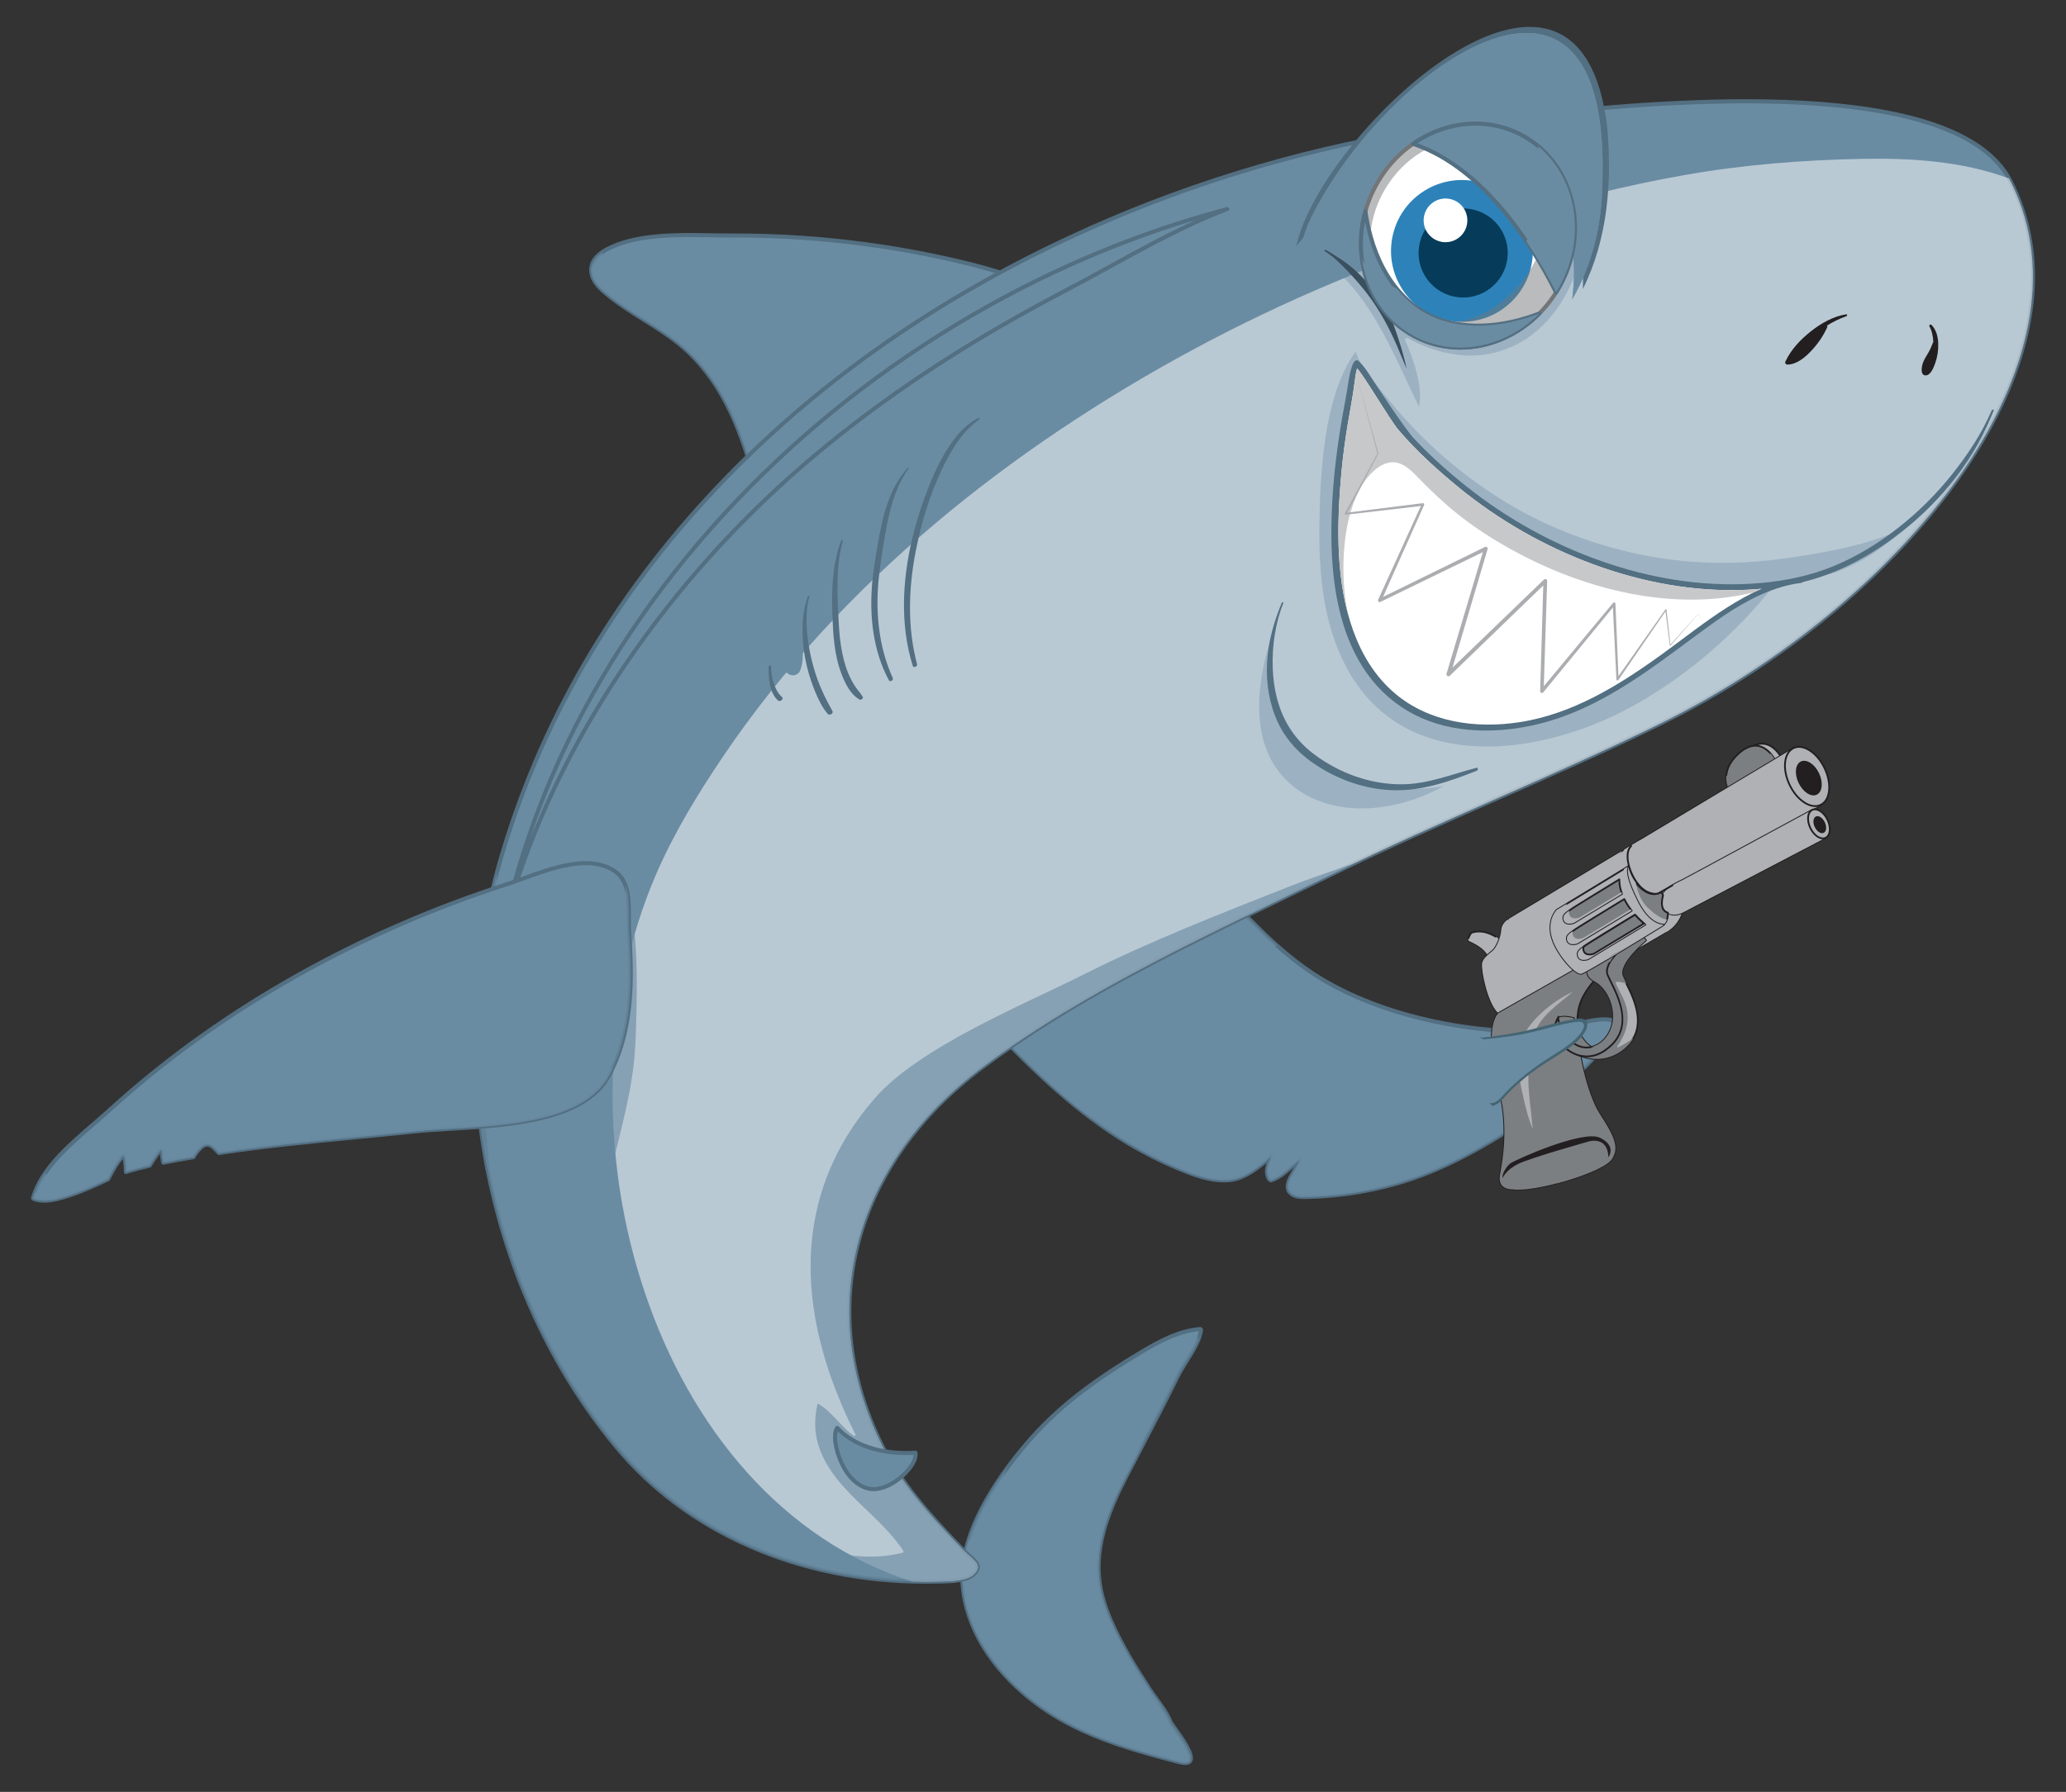 <?xml version="1.0" encoding="utf-8"?>
<!-- Generator: Adobe Illustrator 27.5.0, SVG Export Plug-In . SVG Version: 6.00 Build 0)  -->
<svg version="1.1" id="Layer_1" xmlns="http://www.w3.org/2000/svg" xmlns:xlink="http://www.w3.org/1999/xlink" x="0px" y="0px"
	 viewBox="0 0 321.558 278.969" style="enable-background:new 0 0 321.558 278.969;" xml:space="preserve">
<rect x="0" y="0" width="321.558" height="278.969" fill="#333333" stroke="none"/>
<g>
	<g>
		<g>
			<g>
				<path style="fill:#6A8CA3;" d="M152.269,154.572c-0.713-2.922-0.486-5.959,0.466-8.8c0.544-1.625,1.327-3.167,2.104-4.69
					c0.841-1.648,1.751-3.263,2.765-4.812c1.932-2.953,4.268-5.682,7.131-7.769c1.447-1.056,3.007-1.918,4.644-2.595
					c5.748-1.602,10.491,1.867,14.498,5.834c2.342,2.318,4.511,4.81,6.737,7.237c4.819,5.253,9.871,10.541,16.152,14.054
					c5.976,3.342,12.624,5.383,19.35,6.541c3.431,0.591,6.89,0.952,10.374,0.944c1.769-0.004,3.551-0.076,5.31-0.279
					c1.543-0.179,3.029-0.669,4.531-1.041c0.74-0.184,1.489-0.346,2.249-0.423c0.632-0.064,1.365-0.133,1.992-0.004
					c1.113,0.229,0.468,1.55,0.189,2.196c-0.529,1.222-1.424,2.293-2.3,3.279c-0.91,1.023-1.89,1.982-2.85,2.958
					c-5.062,5.142-11.087,9.315-17.466,12.653c-3.015,1.577-6.112,2.956-9.361,3.978c-3.212,1.01-6.52,1.716-9.861,2.121
					c-1.666,0.202-3.341,0.329-5.019,0.377c-0.923,0.026-2.188,0.14-2.958-0.499c-1.299-1.078,0.185-2.988,0.758-4.035
					c0.207-0.379,0.419-0.779,0.573-1.195c-1.451,1.079-2.599,2.53-4.384,3.134c-0.198,0.067-0.374-0.16-0.445-0.307
					c-0.581-1.194-0.001-2.31,0.417-3.447c-0.77,0.775-1.643,1.458-2.501,2.052c-0.834,0.578-1.726,1.112-2.699,1.421
					c-1.022,0.325-2.113,0.366-3.175,0.259c-2.17-0.218-4.248-1.028-6.243-1.864c-2.611-1.094-5.136-2.374-7.567-3.826
					c-7.895-4.718-14.472-11.042-20.803-17.622C153.708,158.601,152.776,156.652,152.269,154.572z"/>
				<path style="fill:#536F82;" d="M202.968,186.67c-0.781,0-1.616-0.092-2.224-0.596c-1.317-1.093-0.289-2.8,0.391-3.93
					c0.08-0.134,0.157-0.26,0.224-0.378c-0.059,0.052-0.118,0.103-0.176,0.155c-0.936,0.824-1.904,1.677-3.191,2.113
					c-0.357,0.12-0.673-0.148-0.829-0.467c-0.423-0.869-0.302-1.685-0.048-2.472c-0.471,0.398-0.993,0.794-1.574,1.197
					c-0.718,0.497-1.682,1.113-2.783,1.463c-0.959,0.304-2.07,0.396-3.302,0.272c-2.222-0.223-4.347-1.055-6.333-1.887
					c-2.598-1.089-5.158-2.383-7.607-3.846c-7.991-4.775-14.752-11.316-20.868-17.674c-0.014-0.014-0.027-0.03-0.037-0.047
					c-1.279-1.972-2.171-3.966-2.649-5.926c0,0,0,0,0,0c-0.698-2.862-0.535-5.965,0.473-8.974c0.559-1.669,1.354-3.227,2.122-4.733
					c0.916-1.797,1.826-3.38,2.781-4.841c2.154-3.292,4.58-5.934,7.209-7.852c1.436-1.047,3.021-1.933,4.709-2.631
					c0.012-0.005,0.023-0.009,0.036-0.012c6.107-1.702,11.119,2.266,14.803,5.914c1.74,1.722,3.408,3.565,5.022,5.348
					c0.574,0.635,1.149,1.269,1.727,1.899c4.965,5.413,9.93,10.556,16.073,13.992c5.469,3.059,11.946,5.248,19.25,6.505
					c3.712,0.639,7.083,0.936,10.32,0.94c1.974-0.004,3.699-0.095,5.274-0.277c1.099-0.127,2.197-0.424,3.259-0.711
					c0.411-0.111,0.821-0.221,1.232-0.324c0.667-0.166,1.462-0.346,2.293-0.431c0.59-0.06,1.395-0.141,2.087,0.001
					c0.364,0.075,0.62,0.252,0.762,0.527c0.31,0.599-0.059,1.44-0.303,1.997l-0.046,0.105c-0.557,1.287-1.507,2.41-2.354,3.363
					c-0.723,0.813-1.499,1.595-2.25,2.352c-0.204,0.206-0.408,0.411-0.611,0.618c-4.756,4.832-10.659,9.108-17.544,12.711
					c-3.347,1.752-6.426,3.06-9.412,3.999c-3.193,1.005-6.529,1.722-9.918,2.134c-1.686,0.205-3.384,0.332-5.048,0.379l-0.263,0.009
					C203.432,186.661,203.202,186.67,202.968,186.67z M202.276,180.286c0.066,0,0.133,0.021,0.189,0.063
					c0.112,0.084,0.155,0.23,0.106,0.361c-0.164,0.443-0.392,0.871-0.592,1.237c-0.086,0.157-0.191,0.332-0.305,0.52
					c-0.782,1.299-1.362,2.43-0.528,3.121c0.607,0.503,1.647,0.465,2.481,0.436l0.267-0.009c1.645-0.047,3.324-0.173,4.99-0.375
					c3.35-0.407,6.649-1.116,9.805-2.109c2.95-0.928,5.995-2.222,9.309-3.957c6.828-3.572,12.678-7.81,17.388-12.595
					c0.204-0.207,0.409-0.413,0.614-0.62c0.744-0.75,1.514-1.526,2.226-2.326c0.815-0.916,1.727-1.993,2.247-3.194l0.047-0.108
					c0.172-0.392,0.492-1.123,0.32-1.455c-0.019-0.037-0.077-0.148-0.33-0.2c-0.597-0.123-1.348-0.047-1.897,0.009
					c-0.792,0.08-1.559,0.255-2.205,0.415c-0.407,0.101-0.813,0.211-1.22,0.32c-1.084,0.293-2.205,0.595-3.351,0.728
					c-1.599,0.185-3.347,0.278-5.345,0.282c-0.036,0-0.071,0-0.107,0c-3.237,0-6.614-0.311-10.321-0.949
					c-7.374-1.27-13.918-3.482-19.45-6.576c-6.225-3.481-11.229-8.663-16.23-14.116c-0.579-0.631-1.154-1.267-1.729-1.903
					c-1.608-1.777-3.27-3.614-4.997-5.323c-3.781-3.743-8.419-7.353-14.174-5.76c-1.636,0.678-3.171,1.536-4.562,2.551
					c-2.568,1.872-4.941,4.459-7.053,7.688c-0.943,1.441-1.842,3.005-2.747,4.782c-0.758,1.486-1.542,3.023-2.086,4.648
					c-0.97,2.896-1.129,5.879-0.459,8.625v0c0.459,1.883,1.317,3.803,2.549,5.707c7.025,7.301,13.238,13.079,20.717,17.548
					c2.424,1.448,4.956,2.729,7.528,3.806c1.942,0.814,4.018,1.627,6.153,1.841c1.146,0.115,2.172,0.032,3.049-0.246
					c1.02-0.324,1.933-0.908,2.615-1.38c0.981-0.68,1.785-1.339,2.457-2.016c0.104-0.105,0.267-0.123,0.392-0.043
					c0.125,0.079,0.177,0.235,0.126,0.374c-0.053,0.144-0.108,0.288-0.164,0.432c-0.367,0.951-0.714,1.849-0.265,2.77
					c0.029,0.059,0.071,0.11,0.099,0.134c1.149-0.399,2.019-1.165,2.94-1.976c0.421-0.371,0.857-0.755,1.321-1.1
					C202.144,180.307,202.21,180.286,202.276,180.286z"/>
			</g>
			<path style="opacity:0.65;fill:#6A8CA3;" d="M169.217,173.584c-0.257-1.663-0.128-3.367,0.205-5.009
				c0.35-1.725,0.937-3.408,1.724-4.982c0.365-0.731,0.776-1.44,1.244-2.11c0.553-0.794,1.194-1.494,1.892-2.164
				c1.98-1.904,4.238-3.506,6.605-4.891c2.467-1.444,5.063-2.658,7.711-3.73c2.58-1.045,5.214-1.951,7.871-2.776
				c0.766-0.238,1.537-0.47,2.312-0.692c-2.894-2.572-5.565-5.415-8.167-8.251c-2.226-2.427-4.396-4.919-6.737-7.237
				c-4.007-3.967-8.75-7.436-14.498-5.834c-1.637,0.677-3.197,1.539-4.644,2.595c-2.863,2.088-5.199,4.817-7.131,7.77
				c-1.013,1.549-1.924,3.163-2.765,4.812c-0.777,1.523-1.56,3.066-2.104,4.69c-0.952,2.841-1.179,5.878-0.466,8.8
				c0.507,2.079,1.439,4.029,2.607,5.829c4.525,4.704,9.18,9.273,14.349,13.222C169.223,173.61,169.219,173.597,169.217,173.584z"/>
			<path style="fill:#6A8CA3;" d="M192.341,145.088c3.954,3.644,8.163,7.051,12.734,9.895c4.082,2.54,8.458,4.523,13.076,5.864
				c4.022,1.168,8.19,1.916,12.377,2.167c-5.02,0.103-10.037-0.656-14.83-2.143c-4.958-1.538-9.666-3.848-13.976-6.736
				c-4.38-2.934-8.35-6.482-11.79-10.475c-1.109-1.287-2.154-2.628-3.147-4.007C188.588,141.515,190.435,143.332,192.341,145.088z"
				/>
			<path style="opacity:0.65;fill:#6A8CA3;" d="M152.269,154.572c-0.713-2.922-0.486-5.959,0.466-8.8
				c0.544-1.625,1.327-3.167,2.104-4.69c0.841-1.648,1.751-3.263,2.765-4.812c1.932-2.953,4.268-5.682,7.131-7.769
				c1.447-1.055,3.006-1.917,4.643-2.594c0.719-0.2,1.423-0.323,2.111-0.373c-3.65,2.258-7.018,4.958-8.937,8.886
				c-1.283,2.626-1.856,5.581-1.436,8.486c0.362,2.502,1.399,4.839,2.755,6.956c1.47,2.295,3.273,4.357,5.152,6.322
				c2.085,2.18,4.251,4.288,6.566,6.224c2.339,1.956,4.835,3.745,7.528,5.184c2.504,1.338,5.328,2.573,8.19,2.787
				c2.285,0.171,4.405-0.51,6.434-1.501c1.91-0.933,3.755-1.968,5.827-2.478c-0.338,2.449-1.114,4.885-0.864,7.374
				c0.015,0.145,0.127,0.271,0.281,0.264c1.481-0.065,2.7-0.836,3.796-1.776c0.964-0.827,1.857-1.826,2.976-2.453
				c-0.052,0.204-0.108,0.407-0.167,0.609c-0.467,1.61-1.172,3.343-0.937,5.051c0.107,0.773,0.443,1.488,1.034,2.009
				c0.485,0.428,1.115,0.609,1.744,0.695c1.707,0.234,3.482-0.034,5.168-0.314c1.546-0.257,3.074-0.605,4.609-0.923
				c4.114-0.851,8.15-2.17,12.023-3.79c4.174-1.745,8.228-3.877,11.85-6.602c2.001-1.505,3.904-3.218,5.487-5.176
				c-0.538,1.056-1.329,1.999-2.108,2.874c-0.91,1.024-1.89,1.982-2.85,2.958c-5.062,5.142-11.087,9.315-17.466,12.653
				c-3.015,1.577-6.112,2.956-9.361,3.978c-3.212,1.01-6.52,1.716-9.861,2.121c-1.666,0.202-3.341,0.329-5.019,0.377
				c-0.923,0.026-2.188,0.14-2.958-0.499c-1.299-1.078,0.185-2.988,0.758-4.035c0.207-0.379,0.419-0.779,0.573-1.195
				c-1.451,1.079-2.599,2.53-4.384,3.134c-0.198,0.067-0.374-0.16-0.445-0.307c-0.581-1.194-0.001-2.31,0.417-3.447
				c-0.77,0.775-1.643,1.458-2.501,2.052c-0.834,0.578-1.726,1.112-2.699,1.421c-1.022,0.325-2.113,0.366-3.175,0.259
				c-2.17-0.218-4.248-1.028-6.243-1.864c-2.611-1.094-5.136-2.374-7.567-3.826c-7.895-4.718-14.472-11.042-20.803-17.622
				C153.708,158.601,152.776,156.652,152.269,154.572z"/>
			<path style="opacity:0.65;fill:#6A8CA3;" d="M153.611,158.19c0.487,0.461,0.98,0.915,1.482,1.361
				c3.579,3.185,7.486,5.99,11.579,8.474c3.922,2.381,8.05,4.354,12.105,6.489c3.268,1.721,6.75,3.556,10.485,3.918
				c1.99,0.193,3.9-0.194,5.592-1.287c1.615-1.043,2.884-2.526,4.471-3.602c0.695,2.551,0.395,5.192-0.036,7.77
				c-0.03,0.179,0.141,0.411,0.343,0.323c2.514-1.091,4.11-3.436,6.209-5.104c-0.132,2.413-1.424,4.552-2.425,6.706
				c-0.076,0.163,0.004,0.346,0.18,0.393c3.516,0.943,7.255,0.292,10.706-0.62c1.54-0.407,3.059-0.887,4.578-1.366
				c1.759-0.555,3.538-1.035,5.286-1.626c3.671-1.241,7.257-2.743,10.705-4.511c0.925-0.474,1.84-0.971,2.744-1.485
				c-3.009,2.175-6.194,4.114-9.473,5.829c-3.015,1.577-6.112,2.956-9.361,3.978c-3.212,1.01-6.52,1.716-9.861,2.121
				c-1.666,0.202-3.341,0.329-5.019,0.377c-0.923,0.026-2.188,0.14-2.958-0.499c-1.299-1.078,0.185-2.988,0.758-4.035
				c0.207-0.379,0.419-0.779,0.573-1.195c-1.451,1.079-2.599,2.53-4.384,3.134c-0.198,0.067-0.374-0.16-0.445-0.307
				c-0.581-1.194-0.001-2.31,0.417-3.447c-0.77,0.775-1.643,1.458-2.501,2.052c-0.834,0.578-1.726,1.112-2.699,1.421
				c-1.022,0.325-2.113,0.366-3.175,0.259c-2.17-0.218-4.248-1.028-6.243-1.864c-2.611-1.094-5.136-2.374-7.567-3.826
				c-7.895-4.718-14.472-11.042-20.803-17.622C154.413,159.687,153.988,158.95,153.611,158.19z"/>
		</g>
		<g>
			<g>
				<g>
					<g>
						<path style="fill:#AFB1B4;" d="M277.307,118.037c0,0-2.07-4.312-5.701-1.014c-3.631,3.298-0.954,6.503-0.954,6.503
							L277.307,118.037z"/>
						<path style="fill:#231F20;" d="M270.546,123.615c-0.028-0.033-2.718-3.345,0.967-6.693c1.12-1.018,2.215-1.431,3.253-1.228
							c1.71,0.334,2.626,2.205,2.664,2.284c0.027,0.057,0.013,0.125-0.036,0.166l-6.655,5.489c-0.014,0.012-0.031,0.021-0.047,0.026
							C270.641,123.674,270.583,123.658,270.546,123.615z M274.712,115.963c-0.948-0.184-1.962,0.207-3.014,1.162
							c-3.162,2.872-1.45,5.622-1.024,6.204l6.459-5.327C276.925,117.623,276.077,116.229,274.712,115.963z"/>
					</g>
					<g>
						<path style="fill:#7C7F82;" d="M276.281,118.349c0,0-2.07-4.312-5.701-1.014c-3.631,3.298-0.954,6.503-0.954,6.503
							L276.281,118.349z"/>
						<path style="fill:#231F20;" d="M269.52,123.926c-0.028-0.033-2.719-3.345,0.967-6.693c1.12-1.018,2.215-1.431,3.253-1.228
							c1.71,0.334,2.626,2.205,2.664,2.284c0.027,0.057,0.013,0.126-0.036,0.166l-6.655,5.489c-0.014,0.012-0.031,0.02-0.047,0.026
							C269.615,123.986,269.557,123.97,269.52,123.926z M273.686,116.275c-0.948-0.184-1.962,0.207-3.014,1.162
							c-3.162,2.872-1.45,5.622-1.025,6.204l6.459-5.327C275.899,117.936,275.051,116.541,273.686,116.275z"/>
					</g>
					<path style="fill:#7C7F82;" d="M270.161,120.136c0.737-0.366,1.458-0.764,2.192-1.137c1.08-0.549,2.165-1.093,3.222-1.685
						c0.463,0.531,0.705,1.035,0.705,1.035l-6.655,5.489c0,0-1.061-1.272-0.939-3.037
						C269.182,120.589,269.678,120.376,270.161,120.136z"/>
					<g>
						<path style="fill:#AFB1B4;" d="M234.293,147.031c0,0-2.508-2.784-5.307-1.81c0,0-0.71,1.036-0.399,1.249
							c0.311,0.213,2.913,1.082,3.304,3.178C232.282,151.743,234.293,147.031,234.293,147.031z"/>
						<path style="fill:#231F20;" d="M232.203,150.321c-0.334-0.037-0.42-0.496-0.448-0.647c-0.317-1.697-2.147-2.559-2.928-2.927
							c-0.157-0.074-0.26-0.123-0.318-0.162c-0.383-0.262,0.127-1.095,0.364-1.441c0.017-0.024,0.041-0.042,0.068-0.052
							c1.182-0.412,2.504-0.222,3.819,0.551c0.984,0.578,1.61,1.268,1.636,1.297c0.036,0.04,0.045,0.097,0.024,0.146
							c-0.311,0.729-1.331,2.995-2.067,3.219C232.301,150.32,232.251,150.326,232.203,150.321z M229.164,145.308
							c-0.03,0.009-0.06,0.019-0.09,0.029c-0.333,0.497-0.496,0.961-0.41,1.02c0.04,0.027,0.151,0.08,0.28,0.14
							c0.819,0.386,2.739,1.29,3.082,3.126c0.048,0.257,0.125,0.415,0.207,0.424c0.362,0.04,1.256-1.504,1.897-2.987
							C233.744,146.665,231.558,144.577,229.164,145.308z"/>
					</g>
					<path style="fill:#AFB1B4;" d="M229.169,146.033c0.258-0.039,0.529-0.042,0.786,0.009c0.27,0.053,0.513,0.194,0.747,0.33
						c0.214,0.124,0.43,0.26,0.669,0.331c0.216,0.065,0.447,0.051,0.66-0.021c0.391-0.133,0.626-0.48,0.805-0.833
						c0.892,0.555,1.457,1.181,1.457,1.181s-2.011,4.712-2.402,2.617c-0.391-2.095-2.993-2.965-3.304-3.178
						c-0.074-0.051-0.089-0.149-0.071-0.267C228.728,146.127,228.945,146.067,229.169,146.033z"/>
					<g>
						<g>
							<path style="fill:#AFB1B4;" d="M279.145,116.469l-44.301,26.574c0,0-1.099,0.567-1.183,1.727
								c-0.085,1.16-0.708,2.662-1.272,3.189c-0.564,0.527-1.594,1.141-1.722,2.068c-0.128,0.927,0.759,6.002,2.526,7.72
								c0,0,0.429,1.004,0.443,1.724c0.014,0.72,25.996-14.579,25.654-14.351c-0.342,0.228,4.282-1.78,2.267-7.729l21.819-12.086
								L279.145,116.469z"/>
							<path style="fill:#231F20;" d="M233.578,159.611c-0.05-0.028-0.08-0.079-0.081-0.136c-0.012-0.624-0.357-1.492-0.421-1.648
								c-1.796-1.779-2.677-6.868-2.546-7.818c0.107-0.778,0.796-1.342,1.348-1.795c0.152-0.125,0.296-0.242,0.416-0.355
								c0.508-0.475,1.141-1.9,1.228-3.098c0.089-1.223,1.21-1.815,1.25-1.835l44.301-26.574c0.033-0.02,0.073-0.025,0.111-0.014
								c0.037,0.011,0.068,0.037,0.085,0.072l4.23,8.837c0.031,0.066,0.006,0.145-0.057,0.18l-21.718,12.031
								c1.885,5.749-2.303,7.771-2.347,7.79c-0.028,0.012-0.054,0.02-0.077,0.024c-0.181,0.104-0.793,0.461-1.661,0.967
								c-2.82,1.645-8.688,5.068-13.897,8.034c-7.394,4.21-9.332,5.153-9.902,5.326
								C233.656,159.654,233.614,159.631,233.578,159.611z M259.212,145.006l0.003,0.004c0.039-0.018,0.068-0.029,0.091-0.033
								c0.294-0.141,1.344-0.801,2.023-2.135c0.768-1.508,0.8-3.326,0.096-5.406c-0.021-0.063,0.006-0.132,0.064-0.165
								l21.705-12.024l-4.108-8.584l-44.179,26.501c-0.01,0.005-1.032,0.548-1.109,1.615c-0.084,1.152-0.711,2.715-1.315,3.28
								c-0.127,0.118-0.274,0.239-0.429,0.367c-0.542,0.445-1.158,0.949-1.25,1.62c-0.124,0.896,0.769,5.933,2.486,7.603
								c0.013,0.013,0.024,0.028,0.031,0.045c0.017,0.04,0.393,0.929,0.447,1.649c1.092-0.301,9.064-4.785,23.733-13.342
								c0.54-0.315,0.97-0.566,1.266-0.738c0.205-0.119,0.337-0.196,0.425-0.24C259.196,145.017,259.204,145.012,259.212,145.006z"
								/>
						</g>
						<path style="fill:#AFB1B4;" d="M249.2,135.445c-1.527,1.096-3.169,2.022-4.833,2.893c-1.605,0.841-3.239,1.626-4.843,2.47
							c-0.794,0.418-1.615,0.824-2.291,1.425c-0.337,0.3-0.635,0.649-0.85,1.046c-0.203,0.374-0.333,0.792-0.458,1.197
							c-0.24,0.778-0.418,1.576-0.707,2.338c-0.214,0.565-0.5,1.09-0.863,1.561c0.114-0.252,0.211-0.512,0.299-0.77
							c0.382-1.12,0.634-2.382,0.447-3.564c-0.053-0.333-0.151-0.67-0.315-0.968c0.035-0.021,0.056-0.032,0.056-0.032l17.691-10.612
							C251.568,133.581,250.419,134.571,249.2,135.445z"/>
						<path style="fill:#AFB1B4;" d="M281.115,125.511c-1.001-0.321-1.955-0.925-2.602-1.763c-0.332-0.429-0.59-0.915-0.855-1.386
							c-0.196-0.349-0.391-0.721-0.678-1.006c-0.679-0.674-1.648-0.317-2.4,0.033c-1.516,0.704-2.977,1.538-4.409,2.397
							c-1.463,0.877-15.191,8.16-15.513,9.606c-0.266,1.195,0.118,3.866,0.449,5.028c-0.454-0.401-0.836-0.879-1.141-1.402
							c-0.649-1.111-0.98-2.399-1.052-3.679c-0.021-0.379-0.017-0.76,0.008-1.141l26.222-15.73l4.23,8.837l-0.796,0.441
							C282.083,125.749,281.584,125.662,281.115,125.511z"/>
						<path style="fill:#AFB1B4;" d="M234.505,146.492c-0.244,0.766-0.608,1.505-1.079,2.158c-0.349,0.483-0.847,0.924-1.011,1.516
							c-0.146,0.529,0.111,1.143,0.571,1.441c0.389,0.251,0.89,0.232,1.327,0.152c0.588-0.108,1.155-0.336,1.695-0.588
							c0.587-0.273,1.153-0.587,1.709-0.919c0.428-0.256,0.848-0.524,1.269-0.792c0.228-0.145,0.438-0.296,0.6-0.517
							c0.154-0.21,0.248-0.456,0.298-0.71c0.114-0.581,0.018-1.189-0.076-1.766c-0.107-0.657-0.243-1.318-0.238-1.987
							c0.012-1.645,1.242-2.981,2.472-3.93c1.411-1.088,3.029-1.852,4.55-2.765c0.341-0.204,0.675-0.413,1.025-0.602
							c0.383-0.206,0.769-0.405,1.151-0.61c0.782-0.42,1.569-0.863,2.25-1.438c0.312-0.264,0.602-0.56,0.833-0.898
							c0.253-0.37,0.436-0.782,0.601-1.197c0.097-0.244,0.191-0.491,0.292-0.734l2.506-1.503c-0.188,0.336-0.343,0.689-0.455,1.057
							c-0.35,1.155-0.197,2.518,0.695,3.395c0.414,0.407,0.947,0.664,1.521,0.748c0.637,0.093,1.267-0.045,1.867-0.258
							c1.286-0.457,2.416-1.255,3.566-1.971c1.431-0.891,2.905-1.711,4.355-2.571c1.472-0.873,2.932-1.768,4.381-2.679
							c0.714-0.449,1.425-0.903,2.132-1.362c0.707-0.459,1.417-0.915,2.099-1.411c0.612-0.445,1.201-0.965,1.51-1.671
							c0.284-0.647,0.246-1.363,0.188-2.051c-0.054-0.633-0.146-1.266-0.102-1.903c0.045-0.647,0.262-1.238,0.567-1.805
							c0.368-0.684,0.899-1.407,1.593-1.807l4.208,8.792l-21.819,12.086c2.014,5.948-2.61,7.956-2.267,7.729
							c0.343-0.228-25.64,15.071-25.654,14.351c-0.014-0.72-0.443-1.724-0.443-1.724c-1.766-1.718-2.654-6.793-2.526-7.72
							c0.128-0.927,1.158-1.541,1.722-2.068c0.564-0.527,1.187-2.029,1.272-3.189c0.07-0.968,0.845-1.521,1.1-1.678
							C234.932,144.225,234.855,145.39,234.505,146.492z"/>
						<g>
							<path style="fill:#7C7F82;" d="M251.362,149.897c0,0-4.964,3.095-5.716,7.452c-0.752,4.357,1.322,12.884,3.28,15.952
								c1.958,3.068,3.484,5.433,1.74,7.385c-1.744,1.952-11.839,4.982-15.247,4.474c0,0-2.441,0.155-1.944-2.347
								c0.497-2.502,1.209-7.394,0.042-12.356c-1.168-4.962-2.164-10.619-0.325-12.709l20.963-11.926
								C254.155,145.822,253.943,147.909,251.362,149.897z"/>
							<path style="fill:#231F20;" d="M235.413,185.298c-0.141,0.006-1.146,0.025-1.733-0.645c-0.384-0.439-0.498-1.067-0.34-1.867
								c0.879-4.429,0.894-8.681,0.043-12.298c-1.138-4.836-2.2-10.665-0.295-12.831c0.01-0.012,0.022-0.021,0.035-0.029
								l20.963-11.926c0.045-0.025,0.1-0.024,0.143,0.004c0.043,0.028,0.067,0.078,0.062,0.129c-0.009,0.088-0.248,2.17-2.846,4.17
								c-0.004,0.003-0.007,0.005-0.011,0.008c-0.012,0.008-1.247,0.784-2.556,2.078c-1.202,1.188-2.715,3.068-3.097,5.281
								c-0.725,4.196,1.286,12.761,3.26,15.854l0.032,0.049c1.955,3.063,3.5,5.482,1.696,7.501c-0.86,0.963-3.625,2.148-6.649,3.07
								C240.806,184.859,237.18,185.555,235.413,185.298z M253.596,147.068c0.203-0.413,0.31-0.755,0.366-0.978l-20.681,11.766
								c-1.801,2.086-0.749,7.81,0.371,12.569c0.86,3.654,0.846,7.947-0.041,12.414c-0.141,0.711-0.048,1.26,0.276,1.631
								c0.529,0.605,1.515,0.553,1.525,0.552c0.01-0.001,0.02,0,0.029,0.001c1.544,0.23,4.681-0.272,8.188-1.31
								c3.424-1.013,6.15-2.239,6.936-3.119c1.665-1.864,0.17-4.205-1.723-7.17l-0.031-0.049c-2.042-3.199-4.048-11.719-3.3-16.049
								c0.395-2.287,1.947-4.217,3.179-5.434c1.283-1.267,2.497-2.046,2.594-2.107C252.585,148.78,253.259,147.753,253.596,147.068z
								"/>
						</g>
						<path style="fill:#7C7F82;" d="M242.477,183.521c0.415-1.461,0.585-2.984,0.609-4.5c0.025-1.607-0.109-3.214-0.314-4.807
							c-0.21-1.624-0.497-3.237-0.796-4.846c-0.288-1.551-0.589-3.101-0.833-4.66c-0.236-1.513-0.515-3.092-0.248-4.618
							c0.134-0.762,0.425-1.574,1.069-2.051c0.602-0.447,1.49-0.517,2.19-0.282c0.554,0.185,0.995,0.551,1.35,1.003
							c-0.199,4.585,1.658,11.777,3.422,14.541c1.958,3.068,3.484,5.433,1.74,7.385c-1.001,1.121-4.758,2.597-8.42,3.554
							C242.33,184.003,242.408,183.763,242.477,183.521z"/>
						<path style="fill:#7C7F82;" d="M233.192,157.747l20.963-11.926c0,0-0.193,1.881-2.42,3.772
							c-1.163,0.47-2.304,0.995-3.418,1.574c-1.072,0.557-2.12,1.162-3.144,1.804c-1.034,0.649-2.027,1.355-3.038,2.04
							c-1.939,1.314-3.961,2.662-5.417,4.53c-0.688,0.883-1.17,1.87-1.426,2.961c-0.252,1.075-0.281,2.19-0.216,3.288
							c0.136,2.298,0.678,4.554,1.093,6.813c0.199,1.084,0.434,2.189,0.891,3.198c0.341,0.753,0.838,1.459,1.571,1.871
							c0.819,0.461,1.787,0.506,2.701,0.396c0.861-0.103,1.683-0.387,2.541-0.505c1.307-0.179,2.662-0.181,3.965,0.034
							c0.612,0.101,1.224,0.257,1.786,0.523c0.448,0.212,0.888,0.515,1.148,0.948c0.225,0.375,0.281,0.774,0.228,1.174
							c-0.095,0.15-0.204,0.298-0.335,0.444c-1.744,1.952-11.839,4.982-15.247,4.474c0,0-2.441,0.155-1.944-2.347
							c0.497-2.502,1.209-7.394,0.042-12.356C232.35,165.494,231.354,159.837,233.192,157.747z"/>
						<g>
							<path style="fill:#AFB1B4;" d="M283.433,128.428l0.709,2.009l-22.088,11.561c0,0-2.343,1.443-3.4-1.112
								c-0.879-2.125,2.439-3.497,3.138-3.839c0.699-0.341,20.27-10.956,20.27-10.956L283.433,128.428z"/>
							<path style="fill:#231F20;" d="M259.967,142.442c-0.627-0.203-1.112-0.709-1.44-1.504c-0.869-2.102,2.066-3.48,3.031-3.932
								c0.068-0.032,0.127-0.06,0.174-0.083c0.688-0.336,20.069-10.847,20.265-10.953c0.065-0.035,0.147-0.013,0.184,0.051
								l1.371,2.337c0.004,0.008,0.008,0.016,0.011,0.024l0.709,2.009c0.023,0.065-0.005,0.136-0.066,0.168l-22.08,11.556
								c-0.022,0.014-0.293,0.178-0.689,0.298C261.034,142.536,260.5,142.614,259.967,142.442z M283.308,128.486l-1.297-2.211
								c-1.776,0.963-19.485,10.567-20.158,10.895c-0.048,0.023-0.108,0.052-0.178,0.084c-0.906,0.425-3.662,1.719-2.893,3.578
								c0.296,0.716,0.723,1.169,1.269,1.346c0.932,0.303,1.922-0.293,1.94-0.304l21.983-11.505L283.308,128.486z"/>
						</g>
						<path style="fill:#AFB1B4;" d="M271.2,136.193c1.156-0.553,2.31-1.108,3.459-1.674c0.88-0.433,1.749-0.89,2.643-1.296
							c0.818-0.371,1.64-0.741,2.406-1.213c0.686-0.423,1.394-0.946,1.77-1.679c0.383-0.747,0.234-1.635,0.252-2.443
							c0.009-0.393,0.057-0.785,0.221-1.147c0.067-0.148,0.153-0.285,0.25-0.414l1.232,2.101l0.709,2.009l-22.088,11.56
							c0,0-1.416,0.871-2.542,0.06C261.063,141.189,268.87,137.307,271.2,136.193z"/>
						<path style="fill:#AFB1B4;" d="M261.793,137.047c0.699-0.341,20.27-10.956,20.27-10.956l1.371,2.337l0.709,2.009l-0.449,0.235
							c-0.36-0.106-0.708-0.304-1.018-0.487c-0.348-0.206-0.69-0.424-1.055-0.598c-0.323-0.154-0.684-0.278-1.046-0.235
							c-0.546,0.064-1.07,0.283-1.556,0.529c-0.533,0.27-1.039,0.591-1.542,0.915c-0.511,0.329-1.023,0.643-1.554,0.939
							c-0.704,0.393-1.406,0.788-2.108,1.183c-1.409,0.793-2.819,1.582-4.216,2.396c-1.413,0.823-2.831,1.638-4.246,2.457
							c-0.707,0.409-1.414,0.819-2.119,1.232c-0.319,0.186-0.634,0.38-0.956,0.56c-0.241,0.135-0.489,0.257-0.732,0.388
							c-0.486,0.262-1.024,0.559-1.345,1.024c-0.216,0.312-0.321,0.756-0.181,1.12c0.038,0.098,0.094,0.184,0.161,0.26
							c-0.562-0.125-1.132-0.521-1.524-1.47C257.776,138.761,261.094,137.388,261.793,137.047z"/>
						<path style="fill:#231F20;" d="M258.067,139.267c0.01-0.003,0.019-0.007,0.028-0.012l2.266-1.299
							c0.066-0.038,0.089-0.122,0.051-0.188c-0.038-0.066-0.122-0.088-0.188-0.051l-2.244,1.287c-0.2,0.032-1.684,0.198-3.014-1.576
							c-1.493-1.99-1.979-4.715-1.001-5.607c0.056-0.051,0.06-0.138,0.009-0.194c-0.051-0.056-0.138-0.06-0.195-0.009
							c-1.195,1.089-0.476,4.053,0.966,5.975c1.508,2.011,3.236,1.692,3.309,1.677C258.058,139.27,258.062,139.268,258.067,139.267z
							"/>
						<g>
							<g>
								<path style="fill:#7C7F82;" d="M253.542,135.376c0.388,1.223,1.155,2.413,2.193,3.183c0.457,0.339,0.996,0.599,1.57,0.64
									c0.461,0.033,0.902-0.091,1.291-0.32c0.086,0.17,0.168,0.343,0.248,0.519c-0.14,0.504-0.219,1.031-0.16,1.541
									c0.037,0.317,0.145,0.643,0.379,0.87c0.152,0.148,0.338,0.237,0.537,0.286c0.024,0.98-0.34,1.552-0.649,1.858
									c-0.37,0.009-2.294-0.122-4.036-3.575c-1.678-3.326-1.876-4.724-1.566-5.454l0.062-0.038
									C253.447,135.053,253.491,135.217,253.542,135.376z"/>
								<path style="fill:#231F20;" d="M258.955,144.091c-0.383,0.009-2.384-0.124-4.162-3.65c-1.478-2.93-1.962-4.648-1.57-5.57
									c0.011-0.027,0.031-0.049,0.055-0.064l0.062-0.037c0.038-0.023,0.085-0.027,0.126-0.009c0.041,0.018,0.071,0.054,0.08,0.098
									c0.034,0.157,0.077,0.318,0.127,0.476l0,0c0.402,1.267,1.183,2.402,2.143,3.114c0.502,0.372,1.006,0.578,1.498,0.613
									c0.408,0.029,0.827-0.075,1.211-0.301c0.033-0.019,0.072-0.024,0.109-0.013c0.037,0.011,0.067,0.036,0.084,0.07
									c0.089,0.178,0.174,0.354,0.251,0.524c0.013,0.029,0.016,0.063,0.007,0.094c-0.156,0.562-0.207,1.049-0.156,1.488
									c0.028,0.236,0.109,0.564,0.338,0.787c0.123,0.119,0.283,0.204,0.474,0.252c0.06,0.015,0.103,0.068,0.105,0.13
									c0.026,1.029-0.361,1.633-0.689,1.959c-0.016,0.016-0.036,0.027-0.057,0.034
									C258.98,144.089,258.967,144.091,258.955,144.091z M258.967,141.908c-0.228-0.221-0.373-0.551-0.42-0.953
									c-0.054-0.462-0.005-0.968,0.15-1.545c-0.051-0.111-0.105-0.225-0.162-0.341c-0.397,0.205-0.823,0.297-1.241,0.267
									c-0.546-0.039-1.098-0.263-1.642-0.667c-1.006-0.746-1.823-1.931-2.242-3.252c-0.009-0.029-0.018-0.057-0.027-0.086
									c-0.122,0.919,0.414,2.525,1.655,4.985c1.63,3.231,3.394,3.49,3.855,3.499c0.27-0.285,0.567-0.787,0.57-1.616
									C259.269,142.137,259.102,142.039,258.967,141.908z"/>
							</g>
						</g>
						<g>
							<path style="fill:#AFB1B4;" d="M253.411,134.888c0.036,0.166,0.08,0.329,0.13,0.489c0.229,0.72,0.589,1.428,1.058,2.047
								c0.026,0.152,0.055,0.303,0.089,0.453c0.217,0.971,0.589,1.917,1.167,2.73c0.342,0.481,0.777,0.88,1.227,1.258
								c0.493,0.415,1.024,0.817,1.616,1.081c0.229,0.102,0.503,0.189,0.758,0.179c-0.13,0.384-0.327,0.652-0.506,0.83
								c-0.37,0.009-2.294-0.122-4.036-3.575c-1.678-3.326-1.876-4.724-1.566-5.454L253.411,134.888z"/>
						</g>
						<g>
							<path style="fill:#AFB1B4;" d="M282.062,126.091c-0.739,0.354-0.872,1.613-0.297,2.813c0.575,1.2,1.639,1.887,2.378,1.533
								c0.739-0.354,0.872-1.613,0.297-2.813C283.866,126.423,282.801,125.737,282.062,126.091z"/>
							<path style="fill:#231F20;" d="M281.641,128.963c-0.289-0.603-0.415-1.242-0.357-1.798c0.061-0.581,0.317-1.006,0.719-1.199
								c0.402-0.192,0.894-0.124,1.384,0.192c0.47,0.303,0.888,0.802,1.177,1.405c0.606,1.267,0.444,2.611-0.362,2.997
								c-0.048,0.023-0.096,0.042-0.146,0.057C283.262,130.86,282.211,130.155,281.641,128.963z M282.122,126.215L282.122,126.215
								c-0.313,0.15-0.513,0.497-0.564,0.979c-0.053,0.506,0.064,1.092,0.331,1.65c0.541,1.13,1.524,1.788,2.194,1.468
								c0.669-0.32,0.773-1.5,0.233-2.63c-0.267-0.558-0.65-1.017-1.078-1.293c-0.361-0.232-0.712-0.308-1.005-0.219
								C282.195,126.183,282.158,126.198,282.122,126.215z"/>
						</g>
						<path style="fill:#231F20;" d="M282.627,127.115c-0.432,0.207-0.51,0.943-0.174,1.644c0.336,0.702,0.958,1.103,1.39,0.896
							c0.432-0.207,0.51-0.943,0.174-1.644C283.681,127.309,283.059,126.908,282.627,127.115z"/>
						<g>
							<path style="fill:#AFB1B4;" d="M279.145,116.469c-1.502,0.719-1.773,3.28-0.605,5.72c1.168,2.44,3.333,3.836,4.835,3.117
								c1.502-0.719,1.773-3.28,0.605-5.72C282.811,117.145,280.646,115.75,279.145,116.469z"/>
							<path style="fill:#231F20;" d="M280.757,125.048c-0.934-0.602-1.766-1.596-2.341-2.799c-0.576-1.203-0.829-2.474-0.712-3.579
								c0.119-1.13,0.61-1.955,1.381-2.324c0.771-0.369,1.722-0.233,2.676,0.382c0.934,0.602,1.766,1.596,2.341,2.799
								c1.199,2.505,0.899,5.153-0.669,5.904c-0.093,0.045-0.189,0.082-0.286,0.112
								C282.433,125.759,281.597,125.589,280.757,125.048z M279.204,116.593c-0.682,0.326-1.117,1.074-1.226,2.105
								c-0.112,1.055,0.132,2.274,0.686,3.432c0.554,1.158,1.35,2.112,2.242,2.687c0.871,0.562,1.725,0.692,2.408,0.365
								c1.431-0.685,1.673-3.169,0.54-5.537c-0.554-1.158-1.35-2.112-2.242-2.687c-0.769-0.496-1.526-0.655-2.162-0.461
								C279.366,116.523,279.284,116.555,279.204,116.593z"/>
						</g>
						<path style="fill:#231F20;" d="M280.293,118.551c-0.878,0.42-1.036,1.917-0.353,3.344c0.683,1.426,1.948,2.242,2.826,1.822
							c0.878-0.42,1.036-1.917,0.354-3.344C282.436,118.946,281.171,118.131,280.293,118.551z"/>
						<path style="fill:#231F20;" d="M250.326,180.147c0,0,1.369-1.701-1.285-3.013c-2.654-1.311-13.252,3.458-13.948,3.97
							c-0.696,0.511-1.41,1.849-1.206,2.293c0,0,0.434-1.226,2.42-2.199c1.987-0.973,11.031-3.506,11.031-3.506
							S250.251,176.848,250.326,180.147z"/>
						<g>
							<path style="fill:#AFB1B4;" d="M256.192,146.405c0,0-4.389,3.59-3.601,5.551c0.788,1.961,4.436,7.303,0.603,10.97
								c-3.833,3.667-9.171,1.532-10.78-1.601c0,0-0.648-1.976,0.082-2.786c0.495-0.549,2.462-0.036,2.462-0.038
								c-0.279,0.609,0.814,2.339,1.118,2.805c2.123,3.259,4.402,2.473,5.548-0.978c0.815-2.452,0.156-4.968-1.585-6.872
								c-1.126-1.231-0.871-2.729,0.323-3.433c0.68-0.402,2.488-3.335,3.91-4.224C255.344,145.13,256.192,146.405,256.192,146.405z"
								/>
							<path style="fill:#231F20;" d="M247.375,164.898c-2.182-0.367-4.178-1.744-5.084-3.509c-0.003-0.006-0.006-0.013-0.008-0.02
								c-0.027-0.084-0.664-2.061,0.111-2.921c0.474-0.525,1.961-0.234,2.592-0.081c0.01,0.002,0.02,0.005,0.029,0.009
								c0.069,0.031,0.1,0.111,0.07,0.181c0,0.001-0.001,0.001-0.001,0.002c-0.161,0.352,0.263,1.376,1.108,2.672
								c0.928,1.425,1.912,2.115,2.845,1.994c0.997-0.129,1.87-1.173,2.457-2.94c0.78-2.347,0.213-4.802-1.555-6.736
								c-0.581-0.634-0.842-1.376-0.735-2.089c0.096-0.646,0.483-1.199,1.089-1.556c0.26-0.154,0.758-0.783,1.285-1.45
								c0.789-0.998,1.771-2.24,2.622-2.772c0.939-0.587,1.789,0.166,2.108,0.646c0.039,0.059,0.027,0.138-0.027,0.183
								c-0.011,0.009-1.102,0.905-2.082,2.027c-1.269,1.452-1.78,2.617-1.479,3.367c0.118,0.293,0.302,0.666,0.516,1.099
								c1.181,2.391,3.379,6.842,0.055,10.022c-0.839,0.803-1.798,1.369-2.824,1.682
								C249.482,165.008,248.437,165.076,247.375,164.898z M254.344,145.917c-0.811,0.507-1.776,1.728-2.552,2.709
								c-0.59,0.747-1.056,1.336-1.361,1.516c-0.533,0.315-0.873,0.798-0.957,1.36c-0.094,0.628,0.143,1.29,0.666,1.862
								c1.837,2.009,2.426,4.563,1.613,7.008c-0.622,1.873-1.575,2.984-2.683,3.127c-0.729,0.094-1.86-0.197-3.111-2.117
								c-0.5-0.768-1.277-2.094-1.173-2.779c-0.855-0.194-1.897-0.295-2.189,0.029c-0.643,0.714-0.104,2.491-0.057,2.641
								c0.87,1.686,2.785,3.001,4.88,3.353c2.083,0.35,4.099-0.289,5.677-1.799c3.178-3.041,1.119-7.21-0.111-9.701
								c-0.216-0.438-0.403-0.816-0.524-1.118c-0.757-1.884,2.866-5.056,3.541-5.625
								C255.788,146.112,255.131,145.425,254.344,145.917z"/>
						</g>
						<path style="fill:#7C7F82;" d="M242.496,158.54c0.495-0.549,2.462-0.036,2.462-0.038c-0.279,0.609,0.814,2.339,1.118,2.805
							c2.123,3.259,4.402,2.473,5.548-0.978c0.815-2.453,0.156-4.968-1.585-6.872c-1.126-1.231-0.871-2.729,0.323-3.433
							c0.68-0.402,2.488-3.335,3.91-4.224c1.072-0.67,1.92,0.605,1.92,0.605s-4.389,3.59-3.601,5.551
							c0.126,0.315,0.327,0.718,0.558,1.186c-0.522-0.181-1.053-0.314-1.615-0.276c-0.066,0.005-0.089,0.084-0.069,0.135
							c0.304,0.789,0.741,1.516,1.108,2.275c0.329,0.68,0.578,1.384,0.692,2.133c0.098,0.642,0.099,1.296,0,1.939
							c-0.201,1.302-0.813,2.494-1.549,3.572c-0.053,0.078,0.034,0.183,0.12,0.141c0.461-0.223,0.911-0.469,1.347-0.737
							c0.355-0.218,0.702-0.452,1.036-0.703c-0.257,0.452-0.592,0.89-1.026,1.306c-3.833,3.667-9.171,1.532-10.78-1.601
							C242.414,161.326,241.765,159.35,242.496,158.54z"/>
						<g>
							<path style="fill:#7C7F82;" d="M253.802,146.189c0,0-4.389,3.59-3.601,5.551c0.788,1.961,4.436,7.303,0.603,10.97
								c-3.833,3.667-7.654,0.947-9.262-2.185c0,0,1.025-2.236,1.027-2.24c-0.279,0.609,0.814,2.339,1.118,2.805
								c2.123,3.259,5.977,2.258,7.124-1.192c0.815-2.453-0.358-5.948-2.712-7.163c-1.483-0.765-1.319-2.223-0.125-2.928
								C249.166,149.102,253.802,146.189,253.802,146.189z"/>
							<path style="fill:#231F20;" d="M246.206,164.545c-2.223-0.374-3.931-2.289-4.788-3.957c-0.019-0.038-0.02-0.082-0.003-0.12
								c0.373-0.814,0.994-2.166,1.027-2.238c0-0.001,0.001-0.001,0.001-0.002l0,0c0-0.001,0.001-0.001,0.001-0.001
								c0.032-0.069,0.114-0.098,0.183-0.066c0.069,0.032,0.099,0.113,0.067,0.182c-0.161,0.352,0.263,1.376,1.108,2.673
								c0.9,1.381,2.198,2.073,3.562,1.897c1.483-0.191,2.753-1.363,3.316-3.057c0.836-2.516-0.425-5.851-2.645-6.997
								c-0.717-0.37-1.122-0.922-1.14-1.555c-0.018-0.627,0.359-1.231,1.008-1.614c1.178-0.696,5.78-3.587,5.826-3.616
								c0.061-0.039,0.143-0.023,0.185,0.036c0.042,0.059,0.032,0.141-0.025,0.187c-0.011,0.009-1.102,0.905-2.082,2.027
								c-1.269,1.452-1.78,2.617-1.479,3.367c0.118,0.293,0.302,0.667,0.516,1.099c1.181,2.391,3.379,6.841,0.055,10.022
								c-0.831,0.795-1.69,1.328-2.57,1.596C247.633,164.619,246.924,164.665,246.206,164.545z M248.043,149.926
								c-0.562,0.332-0.888,0.844-0.873,1.369c0.015,0.528,0.367,0.996,0.991,1.318c2.33,1.202,3.654,4.695,2.78,7.329
								c-0.596,1.796-1.952,3.038-3.542,3.243c-1.472,0.19-2.868-0.546-3.828-2.02c-0.394-0.605-0.96-1.557-1.132-2.268
								c-0.26,0.566-0.639,1.394-0.745,1.624c0.836,1.594,2.46,3.399,4.557,3.752c1.535,0.258,3.035-0.301,4.457-1.662
								c3.178-3.041,1.119-7.21-0.111-9.701c-0.216-0.438-0.403-0.816-0.524-1.119c-0.55-1.369,1.213-3.419,2.477-4.655
								C251.082,148.055,248.82,149.466,248.043,149.926z"/>
						</g>
						<path style="fill:#7C7F82;" d="M247.973,149.807c1.193-0.705,5.83-3.618,5.83-3.618s-2.205,1.805-3.208,3.554
							c-0.439,0.123-0.884,0.325-1.155,0.704c-0.236,0.329-0.279,0.741-0.221,1.133c0.07,0.469,0.265,0.917,0.478,1.337
							c0.244,0.481,0.528,0.941,0.812,1.399c0.258,0.417,0.524,0.832,0.748,1.269c0.273,0.534,0.405,1.117,0.472,1.711
							c0.192,1.712-0.213,3.552-1.445,4.808c-0.5,0.51-1.153,0.878-1.871,0.948c-0.258,0.025-0.512,0.005-0.758-0.05
							c1.357-0.287,2.589-1.394,3.157-3.103c0.815-2.453-0.358-5.948-2.712-7.163C246.615,151.97,246.779,150.512,247.973,149.807z"
							/>
					</g>
					<g>
						<path style="fill:#AFB1B4;" d="M242.293,141.652l11.056-6.727c-0.31,0.729-0.112,2.128,1.566,5.454
							c1.742,3.453,3.666,3.583,4.036,3.575c-0.223,0.221-0.417,0.305-0.417,0.305s-11.535,7.115-12.397,7.337
							c-0.862,0.221-3.379-2.538-4.35-4.91C240.459,143.44,242.293,141.652,242.293,141.652z"/>
						<path style="fill:#231F20;" d="M246.172,151.729c-0.96,0.246-3.533-2.599-4.512-4.991c-1.348-3.293,0.518-5.166,0.537-5.184
							c0.008-0.007,0.016-0.014,0.025-0.019l11.056-6.727c0.052-0.031,0.116-0.025,0.162,0.014c0.045,0.039,0.06,0.103,0.036,0.158
							c-0.353,0.829,0.144,2.525,1.562,5.338c1.704,3.378,3.556,3.507,3.91,3.499c0.056-0.001,0.108,0.032,0.13,0.084
							c0.022,0.052,0.01,0.112-0.03,0.152c-0.212,0.21-0.402,0.307-0.448,0.329c-0.562,0.347-11.426,7.043-12.411,7.344
							C246.183,151.726,246.177,151.727,246.172,151.729z M254.793,140.441c-1.307-2.59-1.837-4.233-1.671-5.216l-10.742,6.536
							c-0.067,0.069-0.452,0.492-0.707,1.236c-0.259,0.756-0.427,2,0.243,3.637c0.965,2.358,3.428,5.024,4.188,4.829
							c0.005-0.001,0.009-0.003,0.015-0.004c0.756-0.231,8.388-4.876,12.344-7.316c0.005-0.003,0.011-0.006,0.017-0.009
							c0.001-0.001,0.048-0.022,0.121-0.069C257.857,143.942,256.25,143.331,254.793,140.441z"/>
					</g>
					<path style="fill:#AFB1B4;" d="M253.628,146.982c0.72-0.481,1.435-0.974,2.126-1.498c0.372-0.282,0.828-0.62,0.966-1.091
						c0.146-0.501-0.164-0.976-0.48-1.338c-0.277-0.318-0.595-0.597-0.868-0.92c-0.29-0.343-0.552-0.708-0.787-1.091
						c-0.469-0.764-0.833-1.589-1.124-2.435c-0.14-0.407-0.28-0.823-0.373-1.244c-0.084-0.381-0.123-0.771-0.182-1.156
						c-0.046-0.3-0.101-0.604-0.198-0.893l0.643-0.391c-0.31,0.729-0.112,2.128,1.566,5.454c1.742,3.453,3.666,3.583,4.036,3.575
						c-0.223,0.221-0.417,0.305-0.417,0.305s-4.964,3.062-8.623,5.231C251.114,148.604,252.386,147.81,253.628,146.982z"/>
					<path style="fill:#AFB1B4;" d="M242.293,141.652l1.571-0.956c-0.267,0.503-0.478,1.036-0.615,1.592
						c-0.228,0.928-0.261,1.883-0.056,2.818c0.188,0.857,0.56,1.675,1.095,2.372c0.536,0.697,1.245,1.269,2.057,1.613
						c0.75,0.318,1.571,0.407,2.376,0.312c0.813-0.096,1.599-0.368,2.34-0.708c0.3-0.137,0.598-0.281,0.894-0.428
						c-2.757,1.659-5.421,3.225-5.818,3.327c-0.862,0.221-3.379-2.538-4.35-4.91C240.459,143.44,242.293,141.652,242.293,141.652z"
						/>
					<g>
						<g>
							<path style="fill:#7C7F82;" d="M254.482,142.416c0.489,0.556,1.026,1.073,1.603,1.537l-8.896,5.368
								c0,0-1.225,0.455-1.563-0.386c-0.338-0.84,0.451-1.214,0.961-1.625C247.015,146.966,252.654,143.528,254.482,142.416z"/>
							<path style="fill:#231F20;" d="M245.499,148.986c-0.324-0.807,0.272-1.243,0.751-1.594c0.087-0.064,0.173-0.126,0.252-0.19
								c0.423-0.341,5.672-3.544,7.91-4.905c0.058-0.035,0.131-0.023,0.175,0.027c0.489,0.556,1.023,1.067,1.586,1.521
								c0.035,0.028,0.054,0.072,0.051,0.117c-0.003,0.045-0.028,0.085-0.066,0.108l-8.896,5.368
								c-0.007,0.004-0.015,0.008-0.023,0.011c-0.033,0.012-0.069,0.025-0.107,0.036
								C246.635,149.637,245.783,149.695,245.499,148.986z M255.847,143.936c-0.49-0.408-0.957-0.859-1.391-1.343
								c-1.848,1.125-7.367,4.49-7.782,4.824c-0.082,0.066-0.171,0.132-0.262,0.198c-0.464,0.34-0.902,0.66-0.658,1.269
								c0.268,0.667,1.259,0.352,1.376,0.312L255.847,143.936z"/>
						</g>
						<g>
							<path style="fill:#7C7F82;" d="M244.912,144.867c0.427-0.345,6.071-3.785,7.897-4.895c0.318,0.642,0.713,1.248,1.15,1.81
								l-8.446,5.096c0,0-1.225,0.455-1.563-0.386C243.613,145.652,244.401,145.279,244.912,144.867z"/>
							<path style="fill:#231F20;" d="M243.823,146.544c-0.324-0.807,0.272-1.243,0.751-1.594c0.087-0.064,0.173-0.126,0.252-0.19
								c0.423-0.341,5.674-3.544,7.912-4.906c0.033-0.02,0.073-0.025,0.11-0.015c0.037,0.011,0.068,0.036,0.085,0.071
								c0.296,0.597,0.678,1.199,1.135,1.787c0.024,0.031,0.034,0.071,0.027,0.11c-0.007,0.039-0.031,0.072-0.064,0.093
								l-8.445,5.096c-0.007,0.004-0.015,0.008-0.023,0.011c-0.033,0.012-0.069,0.025-0.107,0.036
								C244.96,147.194,244.107,147.253,243.823,146.544z M253.756,141.744c-0.394-0.52-0.73-1.049-1.003-1.577
								c-1.877,1.142-7.343,4.475-7.755,4.808l0,0c-0.082,0.066-0.171,0.132-0.262,0.198c-0.464,0.339-0.902,0.66-0.658,1.269
								c0.268,0.667,1.259,0.352,1.376,0.312L253.756,141.744z"/>
						</g>
						<g>
							<path style="fill:#7C7F82;" d="M244.36,141.672c0.412-0.332,5.661-3.535,7.679-4.763c-0.007,0.45,0.043,0.901,0.143,1.34
								c0.07,0.31,0.164,0.614,0.274,0.911l-7.495,4.522c0,0-1.225,0.455-1.563-0.386
								C243.061,142.457,243.85,142.084,244.36,141.672z"/>
							<path style="fill:#231F20;" d="M243.271,143.349c-0.324-0.807,0.272-1.243,0.751-1.594c0.087-0.064,0.173-0.126,0.252-0.19
								l0,0c0.414-0.334,5.519-3.449,7.694-4.773c0.043-0.026,0.096-0.027,0.14-0.002s0.07,0.072,0.069,0.122
								c-0.006,0.43,0.04,0.87,0.139,1.308c0.065,0.287,0.153,0.579,0.269,0.894c0.023,0.062-0.001,0.132-0.058,0.166l-7.495,4.522
								c-0.007,0.004-0.015,0.008-0.023,0.011c-0.033,0.012-0.069,0.025-0.107,0.036
								C244.408,143.999,243.556,144.058,243.271,143.349z M252.288,139.102c-0.101-0.286-0.18-0.556-0.24-0.822
								c-0.085-0.376-0.133-0.754-0.144-1.127c-1.898,1.156-7.06,4.306-7.457,4.626c-0.082,0.066-0.171,0.132-0.262,0.198
								c-0.464,0.34-0.902,0.66-0.658,1.269c0.268,0.667,1.259,0.352,1.376,0.312L252.288,139.102z"/>
						</g>
						<g>
							<path style="fill:#AFB1B4;" d="M246.508,148.093c0.338,0.84,1.563,0.386,1.563,0.386l7.8-4.706
								c0.072,0.06,0.142,0.122,0.215,0.181l-8.896,5.368c0,0-1.225,0.455-1.563-0.386c-0.319-0.795,0.368-1.172,0.875-1.558
								C246.41,147.575,246.393,147.806,246.508,148.093z"/>
							<path style="fill:#AFB1B4;" d="M244.832,145.65c0.338,0.84,1.563,0.386,1.563,0.386l7.405-4.468
								c0.053,0.071,0.105,0.144,0.159,0.214l-8.446,5.096c0,0-1.225,0.455-1.563-0.386c-0.319-0.795,0.368-1.171,0.875-1.558
								C244.735,145.132,244.717,145.364,244.832,145.65z"/>
							<path style="fill:#AFB1B4;" d="M244.274,141.74c-0.091,0.198-0.109,0.429,0.006,0.716c0.338,0.84,1.563,0.386,1.563,0.386
								l6.526-3.938c0.029,0.086,0.056,0.173,0.087,0.258l-7.495,4.522c0,0-1.225,0.455-1.563-0.386
								C243.08,142.503,243.767,142.126,244.274,141.74z"/>
							<g>
								<path style="fill:#7C7F82;" d="M246.508,148.093c-0.115-0.286-0.097-0.518-0.006-0.716c0.029-0.022,0.058-0.045,0.086-0.067
									c0.427-0.344,6.067-3.782,7.895-4.894c0.427,0.485,0.893,0.939,1.388,1.357l-7.8,4.706
									C248.071,148.479,246.846,148.933,246.508,148.093z"/>
								<path style="fill:#231F20;" d="M246.38,148.144L246.38,148.144c-0.12-0.299-0.121-0.569-0.004-0.825
									c0.009-0.02,0.024-0.038,0.041-0.052c0.028-0.021,0.056-0.043,0.083-0.065c0.423-0.341,5.672-3.544,7.91-4.905
									c0.058-0.035,0.131-0.023,0.175,0.027c0.417,0.474,0.88,0.926,1.374,1.342c0.034,0.029,0.052,0.072,0.049,0.116
									c-0.004,0.044-0.028,0.084-0.066,0.107l-7.8,4.706c-0.007,0.005-0.015,0.008-0.023,0.011
									c-0.033,0.012-0.069,0.025-0.107,0.036C247.517,148.795,246.665,148.853,246.38,148.144z M255.636,143.753
									c-0.42-0.365-0.816-0.754-1.18-1.16c-1.848,1.125-7.367,4.49-7.781,4.824c-0.02,0.016-0.04,0.032-0.061,0.048
									c-0.072,0.177-0.065,0.361,0.022,0.577l0,0c0.268,0.667,1.259,0.352,1.376,0.312L255.636,143.753z M246.507,148.093l0.001,0
									L246.507,148.093z"/>
							</g>
						</g>
					</g>
				</g>
			</g>
			<path style="fill:#AFB1B4;" d="M239.988,157.636c1.428-1.332,3.078-2.408,4.834-3.256c-1.183,1.033-2.46,1.959-3.596,3.047
				c-0.613,0.588-1.185,1.225-1.653,1.936c-0.487,0.739-0.852,1.55-1.073,2.407c-0.454,1.761-0.59,3.589-0.617,5.402
				c-0.007,0.447-0.013,0.896-0.002,1.343c0.011,0.481,0.055,0.964,0.092,1.443c0.072,0.941,0.154,1.884,0.284,2.819
				c0.133,0.959,0.153,1.963,0.323,2.927c-0.045-0.048-0.081-0.106-0.105-0.162c-0.685-1.622-1.066-3.352-1.46-5.062
				c-0.34-1.474-0.616-2.967-0.696-4.48c-0.078-1.471,0.078-2.986,0.638-4.358C237.595,160.076,238.764,158.777,239.988,157.636z"/>
		</g>
		<path style="fill:#456573;" d="M246.728,158.801c-0.618-0.444-1.675-0.14-2.343-0.02c-2.45,0.441-4.824,1.245-7.259,1.765
			c-1.263,0.27-2.527,0.492-3.808,0.654c-0.501,0.063-1.01,0.163-1.521,0.237c-0.013-0.005-0.027-0.009-0.047-0.009
			c-0.255,0.001-0.503,0.035-0.743,0.092c-0.24,0.014-0.48,0.014-0.719-0.004c0.375,0.201,0.772,0.349,1.212,0.382
			c0.167,0.012,0.294,0.228,0.148,0.357c-0.832,0.738-1.319,1.73-1.514,2.817c-0.292,1.621-0.004,3.386,0.609,4.904
			c0.337,0.835,0.847,1.666,1.554,2.198c0.539-0.118,1.001-0.435,1.401-0.849c0.651-0.674,1.255-1.38,1.94-2.024
			c0.826-0.775,1.696-1.501,2.596-2.188c1.584-1.209,3.287-2.204,4.957-3.284c1.374-0.889,3.02-2.014,3.696-3.571
			C247.088,159.797,247.201,159.141,246.728,158.801z"/>
		<path style="fill:#6A8CA3;" d="M246.056,160.767c-0.496,0.704-1.162,1.292-1.842,1.811c-1.345,1.026-2.829,1.846-4.222,2.802
			c-1.601,1.099-3.145,2.283-4.566,3.608c-0.657,0.612-1.25,1.271-1.861,1.927c-0.55,0.59-1.134,0.948-1.965,0.808
			c-1.282-0.216-2.184-1.219-2.759-2.322c-0.67-1.285-0.965-2.858-0.634-4.282c0.378-1.627,1.438-2.939,3.034-3.355
			c0.323-0.015,0.646-0.049,0.963-0.088c0.929-0.114,1.861-0.2,2.787-0.336c2.012-0.297,4.001-0.747,5.965-1.267
			c0.964-0.255,1.926-0.518,2.903-0.717c0.465-0.095,0.933-0.177,1.404-0.232c0.333-0.039,0.843-0.126,1.11,0.149
			C246.765,159.676,246.301,160.419,246.056,160.767z"/>
		<path style="opacity:0.65;fill:#6A8CA3;" d="M235.863,161.195c-0.291,0.049-0.581,0.102-0.872,0.145
			c-0.511,0.075-1.024,0.135-1.537,0.193c0.759-0.034,1.521-0.168,2.207-0.298C235.729,161.221,235.796,161.208,235.863,161.195z"/>
		<path style="opacity:0.65;fill:#6A8CA3;" d="M246.374,159.272c-0.267-0.275-0.776-0.188-1.11-0.149
			c-0.471,0.055-0.939,0.138-1.404,0.232c-0.977,0.199-1.939,0.462-2.903,0.717c-1.019,0.27-2.044,0.519-3.076,0.739
			c0.727-0.123,1.458-0.216,2.2-0.235c0.571-0.015,1.476-0.01,1.776,0.59c0.354,0.708-0.521,1.395-0.942,1.837
			c-0.823,0.866-1.697,1.684-2.531,2.54c-0.8,0.82-1.553,1.68-2.331,2.52c-0.625,0.674-1.312,1.384-1.854,2.169
			c0.397-0.425,0.798-0.845,1.226-1.245c1.422-1.325,2.966-2.509,4.566-3.608c1.393-0.956,2.877-1.776,4.222-2.802
			c0.68-0.519,1.346-1.108,1.842-1.811C246.301,160.419,246.765,159.676,246.374,159.272z"/>
	</g>
	<g>
		<g>
			<g>
				<g>
					<path style="fill:#6A8CA3;" d="M186.772,206.912c-3.305,0.256-6.398,1.944-9.19,3.614c-2.978,1.781-5.915,3.664-8.691,5.746
						c-2.968,2.225-5.762,4.698-8.234,7.468c-5.192,5.817-11.467,14.755-10.833,22.967c0.573,7.424,5.265,13.684,10.989,18.12
						c6.663,5.164,14.635,7.398,22.654,9.49c4.53,1.182-0.382-4.815-1.244-6.17c-0.661-1.804-2.319-3.643-3.354-5.27
						c-1.087-1.707-2.214-3.403-3.205-5.159c-2.016-3.574-3.96-7.28-4.528-11.401c-0.802-5.822,1.573-11.47,4.194-16.528
						c2.662-5.137,5.363-10.2,7.909-15.396c0.844-1.723,2.023-3.252,2.887-4.964c0.372-0.737,0.701-1.522,0.797-2.348
						C186.931,206.983,186.882,206.903,186.772,206.912z"/>
					<path style="fill:#536F82;" d="M184.46,274.784c-0.301,0-0.658-0.054-1.073-0.163c-8.62-2.249-16.282-4.52-22.767-9.546
						c-6.649-5.154-10.595-11.668-11.109-18.344c-0.678-8.789,6.546-18.308,10.912-23.201c2.332-2.612,5.117-5.139,8.28-7.51
						c2.477-1.857,5.247-3.689,8.718-5.764c2.729-1.631,5.924-3.394,9.327-3.658h0c0.142-0.011,0.271,0.035,0.363,0.131
						c0.094,0.098,0.139,0.239,0.122,0.388c-0.108,0.934-0.499,1.802-0.828,2.454c-0.426,0.843-0.931,1.65-1.419,2.431
						c-0.51,0.815-1.038,1.658-1.465,2.53c-1.891,3.86-3.903,7.714-5.849,11.441c-0.688,1.318-1.376,2.637-2.063,3.961
						c-2.505,4.834-4.958,10.557-4.161,16.34c0.56,4.062,2.525,7.804,4.49,11.289c0.771,1.368,1.643,2.724,2.485,4.035
						c0.238,0.37,0.476,0.74,0.711,1.11c0.331,0.52,0.723,1.058,1.139,1.628c0.869,1.191,1.768,2.422,2.233,3.67
						c0.123,0.19,0.327,0.476,0.563,0.805c1.675,2.343,3.121,4.53,2.43,5.534C185.296,274.638,184.953,274.784,184.46,274.784z
						 M186.579,207.245c-3.188,0.311-6.228,1.992-8.836,3.551c-3.452,2.064-6.205,3.884-8.663,5.728
						c-3.13,2.346-5.885,4.845-8.188,7.426c-4.3,4.817-11.414,14.176-10.754,22.733c0.501,6.497,4.361,12.852,10.867,17.895
						c6.39,4.953,13.989,7.203,22.54,9.435c0.763,0.199,1.286,0.19,1.434-0.024c0.498-0.724-1.624-3.694-2.423-4.812
						c-0.262-0.367-0.47-0.657-0.599-0.86c-0.012-0.019-0.022-0.04-0.03-0.061c-0.431-1.176-1.311-2.382-2.163-3.549
						c-0.422-0.578-0.82-1.124-1.162-1.661c-0.235-0.369-0.472-0.738-0.709-1.107c-0.848-1.319-1.724-2.682-2.504-4.066
						c-1.995-3.538-3.991-7.34-4.565-11.512c-0.822-5.958,1.675-11.794,4.226-16.716c0.686-1.325,1.375-2.644,2.064-3.963
						c1.944-3.724,3.954-7.574,5.841-11.427c0.442-0.902,0.978-1.759,1.497-2.587c0.481-0.768,0.979-1.563,1.391-2.38
						C186.123,208.731,186.453,208.007,186.579,207.245z M186.797,207.226L186.797,207.226
						C186.796,207.226,186.796,207.226,186.797,207.226C186.796,207.226,186.796,207.226,186.797,207.226z M186.772,206.912h0.003
						H186.772z"/>
				</g>
				<path style="fill:#6A8CA3;" d="M166.871,220.016c-1.886,1.736-3.712,3.567-5.393,5.503c-1.557,1.792-2.949,3.738-4.009,5.867
					c-0.875,1.757-1.499,3.621-1.862,5.545c1.068-2.142,2.394-4.15,3.843-6.052c1.56-2.047,3.262-3.981,4.995-5.883
					c1.739-1.908,3.486-3.798,5.372-5.563c2.798-2.619,5.77-5.068,8.508-7.752c-1.749,0.92-3.426,1.978-5.038,3.118
					C171.035,216.391,168.9,218.148,166.871,220.016z"/>
				<path style="opacity:0.65;fill:#6A8CA3;" d="M181.496,212.825c-2.415,2.481-4.624,5.167-6.557,8.04
					c-1.935,2.878-3.537,5.938-4.82,9.16c-1.344,3.376-2.348,6.918-2.542,10.562c-0.186,3.492,1.017,6.937,0.607,10.431
					c-0.015,0.124-1.048-0.171-1.441-0.332c-1.77-0.723-3.51-1.53-5.164-2.493c-1.68-0.978-3.289-2.116-4.621-3.541
					c-1.252-1.339-2.184-2.945-2.554-4.751c-0.418-2.039-0.135-4.18,0.398-6.169c0.491-1.833,1.193-3.618,2.05-5.329
					c-3.995,5.393-7.511,12.058-7.029,18.304c0.573,7.424,5.265,13.684,10.989,18.12c6.663,5.164,14.635,7.398,22.654,9.49
					c4.53,1.182-0.382-4.815-1.244-6.17c-0.661-1.804-2.319-3.643-3.354-5.27c-1.087-1.707-2.214-3.403-3.205-5.159
					c-2.016-3.574-3.96-7.28-4.528-11.401c-0.802-5.822,1.573-11.47,4.194-16.528c2.662-5.137,5.363-10.2,7.909-15.396
					c0.844-1.723,2.023-3.252,2.887-4.964c0.219-0.434,0.422-0.886,0.573-1.353C184.872,209.556,183.134,211.142,181.496,212.825z"
					/>
				<path style="opacity:0.65;fill:#6A8CA3;" d="M182.193,273.232c-0.938-0.306-1.865-0.644-2.793-0.977
					c-1.011-0.363-2.033-0.692-3.039-1.072c-2.1-0.794-4.156-1.704-6.159-2.719c-1.801-0.913-3.529-1.948-5.197-3.087
					c-3.244-2.215-6.249-4.844-8.604-8.003c-1.201-1.612-2.282-3.37-2.841-5.316c-0.51-1.775-0.449-3.596-0.185-5.407
					c0.14-0.963,0.28-1.891,0.098-2.859c-0.149-0.794-0.496-1.535-0.958-2.194c-0.502-0.716-1.11-1.344-1.752-1.941
					c-0.745,2.35-1.119,4.73-0.94,7.051c0.573,7.424,5.265,13.684,10.989,18.12c6.663,5.164,14.635,7.398,22.654,9.49
					c1.102,0.288,1.643,0.148,1.821-0.244C184.237,273.863,183.203,273.561,182.193,273.232z"/>
				<path style="opacity:0.65;fill:#6A8CA3;" d="M178.148,224.375c-2.389,3.401-4.649,6.916-6.24,10.768
					c-1.864,4.514-2.78,9.513-1.929,14.366c0.814,4.642,3.209,8.831,6.418,12.237c1.359,1.442,2.854,2.747,4.444,3.928
					c-0.669-0.968-1.414-1.913-1.975-2.796c-1.087-1.707-2.214-3.403-3.205-5.159c-2.016-3.574-3.96-7.28-4.528-11.401
					c-0.802-5.822,1.573-11.47,4.194-16.528C176.267,227.978,177.209,226.176,178.148,224.375z"/>
				<g>
					<g>
						<path style="fill:#6A8CA3;" d="M168.381,47.441c-0.396-0.193-0.793-0.381-1.191-0.567c-0.501-0.529-1.109-0.77-1.766-0.801
							c-2.063-0.098-5.025-2.055-7.033-2.746c-2.411-0.829-4.826-1.573-7.3-2.188c-5.3-1.317-10.672-2.346-16.084-3.083
							c-7.001-0.954-14.067-1.42-21.133-1.392c-5.974,0.024-14.357-0.76-19.728,2.327c-2.851,1.639-2.709,4.147-0.419,6.195
							c4.301,3.846,9.78,5.947,13.879,10.074c6.09,6.131,8.475,14.143,10.575,22.297c0.373,1.449,0.746,2.945,1.422,4.288
							c0.457,0.907,1.121,1.784,2.155,2.037c1.194,0.291,2.461-0.298,3.463-0.89c1.71-1.01,3.232-2.355,4.761-3.614
							c1.608-1.324,3.191-2.676,4.759-4.048c3.089-2.703,6.113-5.478,9.134-8.256c6.047-5.562,12.09-11.149,18.596-16.178
							c1.573-1.216,3.173-2.397,4.802-3.536c0.06-0.042,0.098-0.105,0.107-0.171c0.29,0.134,0.58,0.267,0.868,0.405
							C168.335,47.636,168.492,47.495,168.381,47.441z"/>
						<path style="fill:#536F82;" d="M122.41,84.272c-0.242,0-0.485-0.026-0.726-0.085c-0.961-0.234-1.733-0.954-2.361-2.201
							c-0.667-1.325-1.043-2.784-1.405-4.194l-0.041-0.157c-2.124-8.246-4.525-16.145-10.493-22.154
							c-2.18-2.194-4.813-3.846-7.359-5.443c-2.212-1.388-4.5-2.823-6.507-4.618c-1.295-1.158-1.937-2.477-1.808-3.715
							c0.122-1.167,0.91-2.2,2.28-2.988c4.55-2.614,11.297-2.496,16.721-2.403c1.115,0.02,2.171,0.037,3.163,0.034
							c7.056-0.031,14.178,0.441,21.176,1.395c5.412,0.737,10.835,1.777,16.117,3.089c2.289,0.569,4.686,1.287,7.326,2.195
							c0.742,0.255,1.592,0.67,2.492,1.109c1.499,0.731,3.198,1.56,4.453,1.62c0.763,0.036,1.415,0.324,1.937,0.855
							c0.382,0.179,0.763,0.36,1.143,0.545c0,0,0,0,0,0c0.193,0.094,0.269,0.309,0.176,0.5c-0.093,0.192-0.355,0.328-0.585,0.219
							c-0.205-0.099-0.412-0.194-0.618-0.29c-0.013,0.011-0.026,0.021-0.04,0.03c-1.58,1.106-3.192,2.292-4.79,3.528
							c-6.303,4.871-12.27,10.36-18.04,15.668l-0.535,0.492c-3.233,2.974-6.153,5.648-9.14,8.261
							c-1.686,1.475-3.245,2.801-4.766,4.054c-0.239,0.197-0.478,0.396-0.717,0.595c-1.288,1.073-2.62,2.182-4.084,3.047
							C124.61,83.718,123.523,84.272,122.41,84.272z M107.44,36.907c-4.602,0-9.598,0.323-13.137,2.356
							c-1.187,0.682-1.868,1.549-1.968,2.507c-0.108,1.031,0.461,2.161,1.602,3.18c1.968,1.76,4.232,3.18,6.422,4.554
							c2.576,1.616,5.24,3.287,7.47,5.533c6.08,6.121,8.51,14.107,10.657,22.44l0.04,0.158c0.354,1.378,0.721,2.803,1.358,4.068
							c0.54,1.072,1.177,1.684,1.948,1.872c1.131,0.276,2.383-0.356,3.228-0.855c1.42-0.839,2.732-1.932,4.001-2.989
							c0.24-0.2,0.48-0.4,0.72-0.597c1.516-1.249,3.071-2.571,4.752-4.042c2.981-2.609,5.898-5.28,9.128-8.251l0.535-0.492
							c5.78-5.317,11.757-10.815,18.081-15.703c1.586-1.225,3.184-2.403,4.753-3.502c-0.026-0.015-0.049-0.034-0.07-0.055
							c-0.414-0.437-0.936-0.674-1.553-0.703c-1.384-0.066-3.069-0.888-4.699-1.683c-0.882-0.43-1.715-0.837-2.421-1.079
							c-2.623-0.902-5.002-1.615-7.274-2.18c-5.261-1.307-10.661-2.342-16.05-3.077c-6.97-0.95-14.07-1.416-21.089-1.389
							c-1.002,0.004-2.058-0.014-3.176-0.034C109.654,36.926,108.559,36.907,107.44,36.907z"/>
					</g>
					<path style="fill:#6A8CA3;" d="M134.501,40.304c-3.64-0.57-7.298-0.889-10.963-1.239c-3.099-0.295-6.186-0.7-9.285-0.987
						c-3.181-0.294-6.384-0.474-9.577-0.278c-1.051,0.064-2.1,0.176-3.141,0.335c2.528,0.302,5.059,0.577,7.593,0.824
						c3.288,0.321,6.581,0.6,9.875,0.849c1.618,0.122,3.238,0.237,4.857,0.345c1.555,0.104,3.113,0.175,4.662,0.347
						c3.062,0.341,6.082,0.967,9.117,1.489c2.607,0.448,5.246,0.838,7.896,0.849c-0.083-0.027-0.165-0.056-0.247-0.082
						C141.769,41.638,138.145,40.875,134.501,40.304z"/>
					<path style="opacity:0.65;fill:#6A8CA3;" d="M168.381,47.441c-0.396-0.193-0.793-0.381-1.191-0.567
						c-0.501-0.529-1.109-0.77-1.766-0.801c-2.063-0.098-5.025-2.055-7.033-2.746c-0.889-0.306-1.779-0.595-2.671-0.875
						c-5.707,1.866-11.216,4.323-16.303,7.533c-1.315,0.83-2.633,1.684-3.855,2.646c-0.979,0.77-1.909,1.601-2.854,2.411
						c-2.055,1.761-4.213,3.61-6.743,4.648c-1.054,0.432-2.209,0.704-3.352,0.559c-1.273-0.162-2.346-0.894-3.248-1.771
						c-1.115-1.085-2.016-2.368-2.926-3.623c-0.424-0.584-0.848-1.17-1.312-1.723c-0.551-0.657-1.219-1.224-1.858-1.793
						c-2.713-2.413-5.739-4.528-9.169-5.784c-2.277-0.833-4.615-1.536-6.808-2.582c-1.368-0.653-3.419-1.696-3.538-3.438
						c-0.007-0.1-0.005-0.198,0.002-0.295c-2.434,1.636-2.204,3.999-0.027,5.946c4.301,3.846,9.78,5.947,13.879,10.074
						c6.09,6.131,8.475,14.143,10.575,22.297c0.373,1.449,0.746,2.945,1.422,4.288c0.457,0.907,1.121,1.784,2.155,2.037
						c1.194,0.291,2.461-0.298,3.463-0.89c1.71-1.01,3.232-2.355,4.761-3.614c1.608-1.324,3.191-2.676,4.759-4.048
						c3.089-2.703,6.113-5.478,9.134-8.256c6.047-5.562,12.09-11.149,18.596-16.178c1.573-1.216,3.173-2.397,4.802-3.536
						c0.06-0.042,0.098-0.105,0.107-0.171c0.29,0.134,0.58,0.267,0.868,0.405C168.335,47.636,168.492,47.495,168.381,47.441z"/>
					<path style="opacity:0.65;fill:#6A8CA3;" d="M168.381,47.441c-0.396-0.193-0.793-0.381-1.191-0.567
						c-0.501-0.529-1.109-0.77-1.766-0.801c-2.063-0.098-5.025-2.055-7.033-2.746c-0.889-0.306-1.779-0.595-2.671-0.875
						c-1.686,0.552-3.353,1.162-4.999,1.82c-3.208,1.581-6.28,3.499-9.22,5.521c-1.544,1.062-3.081,2.153-4.562,3.302
						c-1.376,1.067-2.655,2.254-3.894,3.475c-2.426,2.391-4.715,4.932-7.336,7.117c-1.29,1.075-2.721,2.271-4.339,2.798
						c-1.317,0.429-2.648,0.242-3.776-0.566c-1.216-0.872-2.07-2.193-2.847-3.444c-0.872-1.405-1.737-2.802-2.712-4.139
						c-2.014-2.763-4.345-5.305-7.068-7.383c-2.13-1.625-4.487-2.791-6.835-4.049c-1.836-0.983-3.816-2.102-5.051-3.833
						c-0.437-0.613-0.751-1.313-0.872-2.054c-0.533,1.345,0.044,2.853,1.518,4.171c4.301,3.846,9.78,5.947,13.879,10.074
						c6.09,6.131,8.475,14.143,10.575,22.297c0.373,1.449,0.746,2.945,1.422,4.288c0.457,0.907,1.121,1.784,2.155,2.037
						c1.194,0.291,2.461-0.298,3.463-0.89c1.71-1.01,3.232-2.355,4.761-3.614c1.608-1.324,3.191-2.676,4.759-4.048
						c3.089-2.703,6.113-5.478,9.134-8.256c6.047-5.562,12.09-11.149,18.596-16.178c1.573-1.216,3.173-2.397,4.802-3.536
						c0.06-0.042,0.098-0.105,0.107-0.171c0.29,0.134,0.58,0.267,0.868,0.405C168.335,47.636,168.492,47.495,168.381,47.441z"/>
				</g>
				<g>
					<path style="fill:#6A8CA3;" d="M166.326,37.055c-41.162,19.217-75.646,52.333-88.527,97.136
						c-8.806,30.628-2.411,66.149,17.984,90.908c12.403,15.057,31.453,21.675,50.604,21.117c1.379-0.04,4.034-0.065,5.126-1.07
						c1.696-1.562-0.097-2.285-1.612-3.846c-5.142-5.301-10.11-10.75-13.244-17.523c-10.126-21.884-2.474-43.617,16.179-57.586
						c16.599-12.431,36.187-21.083,54.702-30.215c16.917-8.344,33.64-14.848,50.882-23.329
						c37.095-18.249,68.666-56.117,54.547-84.355c-8.462-16.923-55.192-12.331-71.919-10.714
						c-7.132,0.689-14.218,1.746-21.284,2.922C201.514,23.538,183.349,29.108,166.326,37.055z"/>
					<path style="fill:#536F82;" d="M144.15,246.564c-19.8,0-37.419-7.679-48.61-21.265c-9.943-12.071-16.862-27.076-20.008-43.394
						c-3.093-16.042-2.414-32.571,1.964-47.801c6.191-21.535,17.541-41.147,33.732-58.292
						c14.999-15.881,33.491-29.017,54.965-39.042c16.948-7.912,34.955-13.491,53.52-16.58c8.576-1.427,15.146-2.329,21.305-2.925
						l0.208-0.02c17.367-1.679,63.499-6.14,72.023,10.907c4.259,8.518,4.616,18.186,1.062,28.736
						c-3.509,10.415-10.787,21.287-21.047,31.439c-9.9,9.796-21.901,18.304-34.705,24.603c-8.614,4.237-17.217,8.034-25.536,11.705
						c-8.299,3.662-16.88,7.449-25.345,11.624c-2.975,1.467-6.032,2.949-8.989,4.382c-15.612,7.565-31.755,15.387-45.664,25.803
						c-19.492,14.598-25.654,36.516-16.082,57.202c3.14,6.786,8.235,12.335,13.184,17.436c0.321,0.331,0.651,0.62,0.971,0.9
						c0.755,0.661,1.408,1.232,1.417,1.97c0.006,0.466-0.252,0.933-0.788,1.427c-1.128,1.038-3.632,1.107-5.128,1.148l-0.203,0.006
						C145.646,246.553,144.895,246.564,144.15,246.564z M166.326,37.055l0.133,0.285c-21.401,9.991-39.829,23.081-54.773,38.904
						c-16.122,17.07-27.421,36.596-33.585,58.034c-4.351,15.135-5.026,31.563-1.952,47.508c3.127,16.215,10,31.123,19.876,43.113
						c11.069,13.438,28.515,21.035,48.124,21.036c0.74,0,1.482-0.011,2.228-0.033l0.204-0.006c1.316-0.036,3.764-0.103,4.719-0.982
						c0.398-0.366,0.589-0.679,0.586-0.956c-0.006-0.457-0.56-0.942-1.202-1.504c-0.314-0.275-0.67-0.586-1.008-0.935
						c-4.987-5.14-10.122-10.734-13.304-17.61c-9.704-20.971-3.468-43.184,16.276-57.97c13.957-10.452,30.128-18.288,45.766-25.866
						c2.956-1.432,6.012-2.913,8.985-4.38c8.477-4.181,17.065-7.971,25.369-11.636c8.314-3.669,16.911-7.462,25.513-11.694
						c12.744-6.269,24.688-14.736,34.54-24.485c10.191-10.084,17.415-20.87,20.893-31.193c3.499-10.385,3.153-19.89-1.029-28.253
						c-3.548-7.096-14.453-11.176-32.412-12.127c-14.739-0.779-30.512,0.745-38.987,1.565l-0.207,0.02
						c-6.145,0.594-12.702,1.494-21.263,2.919c-18.509,3.08-36.461,8.642-53.357,16.53L166.326,37.055z"/>
				</g>
				<g>
					<path style="fill:#6A8CA3;" d="M75.372,176.047c0.08,1.774,0.207,3.548,0.383,5.319c0.038,0.203,0.073,0.407,0.112,0.61
						C75.655,180.003,75.487,178.027,75.372,176.047z"/>
					<path style="fill:#536F82;" d="M75.867,182.29c-0.148,0-0.28-0.105-0.308-0.255c-0.023-0.119-0.044-0.238-0.066-0.356
						l-0.046-0.256c-0.178-1.772-0.307-3.567-0.389-5.363c-0.008-0.173,0.125-0.32,0.298-0.328c0.169-0.01,0.32,0.123,0.33,0.296
						c0.11,1.897,0.276,3.886,0.494,5.913c0.018,0.168-0.099,0.32-0.266,0.345C75.899,182.289,75.883,182.29,75.867,182.29z"/>
				</g>
				<g>
					<path style="fill:#6A8CA3;" d="M97.761,102.837c7.672-11.173,16.803-21.359,27.045-30.233
						c11.042-9.566,23.254-17.675,36.047-24.7c3.133-1.72,6.313-3.35,9.449-5.064c3.172-1.734,6.327-3.498,9.533-5.169
						c3.631-1.892,7.348-3.679,11.184-5.13c-13.874,3.668-27.222,9.279-39.63,16.482c-13.51,7.843-25.933,17.577-36.715,28.884
						c-10.62,11.137-19.653,23.83-26.357,37.697c-4.286,8.865-7.588,18.212-9.741,27.817c0.437-1.607,0.908-3.204,1.413-4.79
						C84.047,125.888,90.199,113.849,97.761,102.837z"/>
					<path style="fill:#536F82;" d="M78.576,143.736c-0.025,0-0.051-0.003-0.076-0.009c-0.166-0.041-0.269-0.207-0.231-0.374
						c2.132-9.509,5.417-18.891,9.765-27.885c6.558-13.565,15.444-26.275,26.413-37.777c10.749-11.273,23.125-21.01,36.785-28.939
						c12.627-7.331,25.986-12.887,39.707-16.514c0.163-0.042,0.329,0.049,0.38,0.208c0.051,0.16-0.032,0.331-0.188,0.39
						c-3.32,1.257-6.863,2.882-11.149,5.115c-2.406,1.254-4.825,2.583-7.164,3.869c-0.787,0.433-1.575,0.866-2.363,1.297
						c-1.514,0.828-3.063,1.648-4.561,2.442c-1.607,0.851-3.268,1.732-4.888,2.621c-13.83,7.594-25.603,15.661-35.993,24.662
						c-10.275,8.901-19.357,19.053-26.992,30.173l-0.259-0.178l0.259,0.178c-7.869,11.46-13.835,23.476-17.731,35.712
						c-0.501,1.573-0.975,3.18-1.41,4.778C78.842,143.644,78.715,143.736,78.576,143.736z M186.067,34.268
						c-11.901,3.581-23.491,8.625-34.52,15.027c-13.608,7.9-25.937,17.6-36.645,28.829c-10.923,11.455-19.772,24.111-26.301,37.617
						c-2.368,4.899-4.42,9.913-6.14,15.001c3.773-9.599,8.814-19.015,15.041-28.084c7.666-11.164,16.783-21.356,27.099-30.292
						c10.423-9.03,22.232-17.122,36.102-24.738c1.624-0.892,3.287-1.773,4.896-2.626c1.496-0.793,3.043-1.613,4.554-2.438
						c0.788-0.431,1.575-0.863,2.362-1.296c2.342-1.287,4.764-2.619,7.176-3.876C182.003,36.188,184.102,35.158,186.067,34.268z"/>
				</g>
				<path style="opacity:0.53;fill:#FFFFFF;" d="M312.69,27.783c-7.276-2.694-15.182-3.192-22.875-3.049
					c-9.283,0.173-18.496,0.909-27.646,2.522c-18.727,3.302-37.113,9.389-54.626,16.736c-14.857,6.233-29.171,13.935-42.552,22.907
					c-13.576,9.103-26.24,19.639-37.286,31.706c-5.491,5.998-10.573,12.374-15.127,19.113c-3.925,5.808-7.639,11.882-10.431,18.326
					c-4.431,10.224-6.576,21.381-6.789,32.498c-0.214,11.145,1.494,22.344,5.079,32.901c3.447,10.152,8.685,19.802,15.862,27.807
					c6.943,7.745,15.721,13.81,25.673,16.961c1.47,0.043,2.942,0.048,4.416,0.005c1.379-0.04,4.034-0.065,5.126-1.07
					c1.696-1.562-0.097-2.285-1.612-3.846c-5.142-5.301-10.11-10.75-13.244-17.523c-10.126-21.884-2.474-43.617,16.179-57.586
					c16.599-12.431,36.187-21.083,54.702-30.215c16.917-8.344,33.64-14.848,50.882-23.329
					c37.095-18.249,68.666-56.117,54.547-84.355C312.881,28.119,312.784,27.952,312.69,27.783z"/>
				<path style="opacity:0.36;fill:#6A8CA3;" d="M218.602,122.739c-3.433-0.19-6.911-0.959-10.013-2.468
					c-3.123-1.52-5.894-3.964-7.772-6.886c-1.786-2.777-2.725-6.01-2.92-9.294c-0.122-2.06,0.046-4.125,0.419-6.154
					c-0.928,2.562-1.633,5.213-2.027,7.904c-0.509,3.473-0.49,7.134,0.68,10.479c1.226,3.504,3.798,6.288,7.144,7.879
					c3.858,1.834,8.335,2.015,12.475,1.191c2.848-0.567,5.63-1.598,8.161-3.05C222.731,122.756,220.635,122.852,218.602,122.739z"/>
				<path style="opacity:0.36;fill:#6A8CA3;" d="M215.841,52.939c1.794,3.413,3.324,6.953,5.024,10.412
					c0.319-1.64,0.094-3.367-0.283-4.978c-0.431-1.841-1.094-3.623-1.845-5.355c-0.102-0.234,0.113-0.499,0.363-0.363
					c0.782,0.425,1.583,0.816,2.407,1.156c2.909,1.199,6.075,1.798,9.218,1.44c2.818-0.321,5.503-1.441,7.757-3.155
					c2.408-1.831,4.282-4.297,5.623-6.994c1.479-2.974,2.424-6.317,2.59-9.639c0.08-1.587-0.003-3.197-0.251-4.781
					c-12.696,3.261-25.159,7.629-37.219,12.616C211.95,46.102,214.031,49.495,215.841,52.939z"/>
				<path style="opacity:0.36;fill:#6A8CA3;" d="M285.718,85.587c-2.737,0.565-5.516,1.02-8.285,1.393
					c-4.118,0.555-8.281,0.772-12.433,0.571c-7.775-0.377-15.423-2.223-22.588-5.248c-6.571-2.775-12.535-6.684-17.904-11.365
					c-2.972-2.591-5.705-5.449-8.201-8.5c-1.09-1.333-2.208-2.657-3.239-4.036c-0.84-1.124-1.638-2.347-2.071-3.694
					c-0.458,0.644-0.876,1.315-1.252,2.01c-2.007,3.712-2.961,7.943-3.548,12.09c-0.582,4.109-0.762,8.265-0.837,12.41
					c-0.088,4.847,0.126,9.724,1.207,14.466c1.023,4.49,2.852,8.882,5.827,12.439c2.33,2.787,5.327,4.95,8.708,6.282
					c3.331,1.313,6.921,1.842,10.489,1.823c3.709-0.019,7.403-0.615,10.976-1.594c3.559-0.975,7.025-2.329,10.299-4.031
					c4.343-2.257,8.437-5.043,12.203-8.163c3.754-3.109,7.193-6.588,10.296-10.345c0.039-0.047,0.082-0.068,0.126-0.078
					c0.275-0.221,0.613-0.385,0.905-0.517c0.809-0.367,1.667-0.622,2.524-0.85c1.649-0.439,3.327-0.757,4.999-1.099
					c0.705-0.144,1.378-0.301,2.054-0.552c1.149-0.426,2.268-0.93,3.35-1.505c2.743-1.457,5.202-3.361,7.392-5.544
					c-0.983,0.541-2.019,0.992-3.032,1.386C291.109,84.339,288.418,85.03,285.718,85.587z"/>
				<path style="opacity:0.65;fill:#6A8CA3;" d="M200.578,138.049c-10.726,4.252-21.531,8.428-31.844,13.627
					c-9.418,4.748-25.733,11.349-32.666,19.405c-6.177,7.179-17.188,23.798-2.91,52.268c0.076,0.152-0.181,0.247-0.298,0.162
					c-2.021-1.462-3.403-3.789-5.596-5.008c-0.513,2.118-0.554,4.302,0.087,6.402c2.139,6.999,9.414,10.641,13.239,16.54
					c0.057,0.088,0.042,0.249-0.081,0.28c-1.152,0.292-2.322,0.483-3.508,0.563c-5.11,0.346-10.233-1.138-14.834-3.257
					c-4.654-2.144-9.029-5.033-12.808-8.496c-8.205-7.518-14.275-17.68-15.765-28.804c-0.793-5.917-0.136-11.857,1.12-17.662
					c1.303-6.022,3.148-11.942,3.884-18.077c0.369-3.079,0.405-6.224,0.475-9.324c0.078-3.447,0.058-6.903-0.211-10.342
					c-0.258-3.308-0.669-6.761-1.963-9.845c-0.869-2.071-2.347-4.011-4.647-4.15c2.343,1.398,3.244,4.176,3.328,6.841
					c0.005,0.166-0.162,0.251-0.298,0.162c-1.465-0.959-3.117-1.599-4.892-1.497c-1.468,0.084-2.852,0.636-4.115,1.362
					c-2.578,1.483-4.712,3.628-7.019,5.478c-0.102,0.082-0.227,0.018-0.28-0.08c-0.924-1.713-1.361-3.641-1.538-5.568
					c-0.098-1.065-0.124-2.136-0.092-3.208c-8.122,30.251-1.598,64.956,18.436,89.277c12.403,15.057,31.453,21.675,50.604,21.117
					c1.379-0.04,4.034-0.065,5.126-1.07c1.696-1.562-0.097-2.285-1.612-3.846c-5.142-5.301-10.11-10.75-13.244-17.523
					c-10.126-21.884-2.474-43.617,16.179-57.586c16.599-12.431,36.187-21.083,54.702-30.215c1.017-0.501,2.036-1.007,3.055-1.514
					C207.247,135.639,203.875,136.742,200.578,138.049z"/>
				<g>
					<g>
						<path style="fill:#6A8CA3;" d="M97.84,140.441c-0.11-1.645-0.464-3.222-1.551-4.32c-0.165-0.167-0.346-0.32-0.543-0.456
							c-4.654-3.229-12.183,0.489-16.866,1.999c-21.918,7.07-43.003,18.452-60.272,33.757c-1.153,1.021-2.284,2.064-3.453,3.068
							c-1.166,1.002-2.336,2-3.47,3.039c-2.236,2.049-4.455,4.309-5.809,7.06c-0.3,0.609-0.544,1.241-0.736,1.892
							c-0.02,0.069,0.046,0.143,0.105,0.165c1.736,0.653,3.813,0.038,5.49-0.511c2.095-0.686,4.109-1.604,6.1-2.549
							c0.036-0.069,0.07-0.139,0.107-0.207c0.599-1.133,1.217-2.347,2.116-3.277c0.11-0.113,0.295-0.077,0.327,0.088
							c0.144,0.746,0.176,1.51,0.216,2.272c1.05-0.337,2.292-0.665,3.684-0.985c0.492-0.802,1.014-1.585,1.598-2.324
							c0.122-0.154,0.328-0.036,0.327,0.135c-0.003,0.585,0.09,1.158,0.207,1.728c1.451-0.296,3.024-0.584,4.682-0.865
							c0.31-0.505,0.655-0.987,1.068-1.396c0.326-0.323,0.752-0.619,1.235-0.545c0.44,0.067,0.793,0.39,1.095,0.694
							c0.197,0.198,0.385,0.404,0.575,0.609c10.169-1.555,20.474-2.297,30.698-3.394c8.511-0.914,25.349-0.023,29.986-8.616
							c3.731-6.914,3.686-14.901,3.165-22.503C97.829,143.655,97.945,142.016,97.84,140.441z"/>
						<path style="fill:#536F82;" d="M6.912,187.238c-0.611,0-1.209-0.087-1.776-0.3c-0.198-0.075-0.367-0.305-0.296-0.548
							c0.197-0.671,0.451-1.324,0.755-1.942c1.39-2.824,3.647-5.107,5.878-7.153c1.028-0.943,2.103-1.865,3.141-2.757l0.336-0.289
							c0.75-0.645,1.499-1.317,2.223-1.967c0.408-0.367,0.816-0.733,1.226-1.097c16.645-14.752,37.525-26.447,60.384-33.821
							c0.77-0.249,1.622-0.559,2.524-0.887c4.723-1.719,10.599-3.858,14.617-1.071c0.208,0.145,0.406,0.311,0.586,0.493
							c1.286,1.299,1.552,3.202,1.641,4.521l0,0c0.055,0.826,0.05,1.661,0.046,2.468c-0.004,0.746-0.009,1.45,0.035,2.086
							c0.493,7.186,0.692,15.458-3.202,22.674c-3.87,7.173-15.997,7.877-24.851,8.391c-1.967,0.114-3.825,0.222-5.378,0.389
							c-3.126,0.336-6.313,0.643-9.394,0.94c-7,0.675-14.238,1.374-21.29,2.452c-0.104,0.015-0.208-0.021-0.279-0.098l-0.045-0.048
							c-0.172-0.186-0.343-0.372-0.522-0.552c-0.263-0.265-0.573-0.551-0.92-0.605c-0.294-0.044-0.609,0.105-0.966,0.458
							c-0.348,0.344-0.673,0.769-1.021,1.337c-0.047,0.077-0.126,0.13-0.215,0.146c-1.72,0.292-3.292,0.582-4.671,0.863
							c-0.17,0.036-0.336-0.075-0.371-0.245c-0.088-0.428-0.177-0.921-0.204-1.441c-0.439,0.58-0.874,1.225-1.351,2.002
							c-0.044,0.072-0.115,0.123-0.198,0.142c-1.426,0.327-2.656,0.657-3.658,0.978c-0.093,0.03-0.195,0.015-0.275-0.041
							c-0.08-0.055-0.13-0.145-0.135-0.243l-0.007-0.129c-0.031-0.613-0.063-1.244-0.16-1.852c-0.738,0.825-1.282,1.858-1.81,2.858
							l-0.196,0.375c-0.032,0.061-0.082,0.109-0.144,0.139c-1.817,0.864-3.94,1.845-6.137,2.564
							C9.592,186.839,8.222,187.238,6.912,187.238z M5.495,186.398c1.562,0.521,3.396,0.008,5.144-0.564
							c2.123-0.695,4.188-1.645,5.966-2.489l0.149-0.285c0.587-1.113,1.194-2.263,2.079-3.179c0.137-0.141,0.335-0.195,0.517-0.141
							c0.179,0.053,0.308,0.198,0.345,0.388c0.122,0.633,0.166,1.279,0.2,1.91c0.91-0.278,1.981-0.56,3.192-0.84
							c0.544-0.879,1.038-1.594,1.55-2.242c0.133-0.168,0.346-0.233,0.542-0.164c0.208,0.073,0.348,0.272,0.346,0.496
							c-0.003,0.471,0.062,0.937,0.14,1.356c1.272-0.255,2.696-0.517,4.241-0.781c0.348-0.552,0.68-0.979,1.039-1.334
							c0.501-0.496,1.007-0.71,1.504-0.632c0.535,0.082,0.937,0.447,1.27,0.783c0.16,0.161,0.315,0.328,0.47,0.495
							c7.017-1.066,14.206-1.76,21.159-2.431c3.08-0.297,6.264-0.604,9.388-0.94c1.568-0.168,3.433-0.277,5.408-0.391
							c8.706-0.506,20.63-1.198,24.334-8.062c3.814-7.069,3.615-15.234,3.128-22.332c-0.045-0.659-0.041-1.375-0.036-2.133
							c0.005-0.796,0.009-1.619-0.045-2.423l0,0c-0.13-1.935-0.594-3.245-1.461-4.12c-0.154-0.156-0.322-0.297-0.498-0.419
							c-3.75-2.601-9.457-0.524-14.043,1.146c-0.908,0.33-1.765,0.643-2.547,0.895c-22.776,7.347-43.579,18.998-60.16,33.693
							c-0.409,0.363-0.816,0.728-1.223,1.094c-0.727,0.653-1.478,1.327-2.233,1.977l-0.336,0.289
							c-1.035,0.889-2.105,1.808-3.126,2.744c-2.187,2.005-4.395,4.236-5.739,6.967C5.897,185.26,5.674,185.821,5.495,186.398z"/>
					</g>
					<path style="opacity:0.65;fill:#6A8CA3;" d="M97.921,144.997c-0.092-1.342,0.025-2.98-0.081-4.555
						c-0.063-0.934-0.21-1.843-0.519-2.657c0.1,1.875,0.045,3.758-0.145,5.604c-0.439,4.275-1.626,8.698-4.201,12.206
						c-2.659,3.623-6.723,5.549-11.038,6.437c-4.712,0.969-9.559,0.903-14.345,1.038c-5.123,0.145-10.209,0.824-15.247,1.746
						c-5.665,1.037-11.269,2.451-16.71,4.34c-5.339,1.854-10.536,4.174-15.36,7.13c-0.798,0.489-1.597,0.976-2.331,1.559
						c-0.591,0.469-1.175,0.947-1.767,1.415c-1.446,1.141-2.932,2.272-4.563,3.139c-1.101,0.586-2.686,1.343-3.923,0.715
						c-0.27-0.137-0.473-0.32-0.627-0.53c-0.442,0.64-0.842,1.306-1.186,2.005c-0.3,0.609-0.544,1.24-0.736,1.892
						c-0.02,0.069,0.046,0.143,0.105,0.165c1.736,0.653,3.813,0.038,5.49-0.511c2.095-0.686,4.109-1.604,6.1-2.549
						c0.036-0.069,0.071-0.139,0.107-0.207c0.599-1.133,1.217-2.347,2.116-3.277c0.11-0.113,0.295-0.077,0.327,0.088
						c0.144,0.746,0.176,1.51,0.216,2.272c1.05-0.337,2.292-0.665,3.684-0.985c0.492-0.802,1.014-1.585,1.598-2.324
						c0.122-0.154,0.328-0.036,0.327,0.135c-0.003,0.585,0.09,1.158,0.207,1.728c1.451-0.296,3.024-0.584,4.681-0.865
						c0.31-0.505,0.655-0.987,1.068-1.396c0.326-0.323,0.752-0.619,1.235-0.545c0.44,0.067,0.793,0.39,1.095,0.694
						c0.197,0.198,0.385,0.404,0.575,0.609c10.169-1.555,20.474-2.297,30.698-3.394c8.511-0.914,25.349-0.023,29.986-8.616
						C98.487,160.585,98.442,152.599,97.921,144.997z"/>
					<path style="opacity:0.65;fill:#6A8CA3;" d="M89.095,168.68c-3.343,0.605-6.752,0.549-10.135,0.551
						c-5.022,0.003-10.045,0.028-15.064,0.216c-9.746,0.365-19.587,1.243-28.912,4.252c-4.586,1.48-9.041,3.337-13.429,5.322
						c-0.759,0.343-1.516,0.688-2.272,1.036c0.049,0.023,0.09,0.063,0.103,0.13c0.144,0.746,0.176,1.51,0.216,2.272
						c1.05-0.337,2.292-0.665,3.684-0.985c0.492-0.802,1.014-1.585,1.598-2.324c0.122-0.154,0.328-0.036,0.327,0.135
						c-0.003,0.585,0.09,1.158,0.207,1.728c1.451-0.296,3.024-0.584,4.681-0.865c0.31-0.505,0.655-0.987,1.068-1.396
						c0.326-0.323,0.752-0.619,1.235-0.545c0.44,0.067,0.793,0.39,1.095,0.694c0.197,0.198,0.385,0.404,0.575,0.609
						c10.169-1.555,20.474-2.297,30.698-3.394c8.511-0.914,25.349-0.023,29.986-8.616c0.237-0.439,0.458-0.884,0.666-1.331
						C93.573,167.527,91.343,168.273,89.095,168.68z"/>
					<path style="opacity:0.65;fill:#6A8CA3;" d="M12.775,183.278c-1.954,1.062-4.1,2.231-6.345,2.485
						c-0.341,0.038-0.698,0.045-1.045,0.001c-0.086,0.237-0.172,0.473-0.243,0.716c-0.02,0.069,0.046,0.143,0.105,0.165
						c1.736,0.653,3.813,0.038,5.49-0.511c2.095-0.686,4.109-1.604,6.1-2.549c0.036-0.069,0.071-0.139,0.107-0.207
						c0.576-1.091,1.173-2.253,2.019-3.168C16.872,181.176,14.801,182.177,12.775,183.278z"/>
					<path style="fill:#6A8CA3;" d="M55.355,149.74c-4.697,2.418-9.419,4.812-13.966,7.505c-2.42,1.433-4.803,2.926-7.17,4.444
						c-2.305,1.478-4.605,2.941-6.737,4.665c-1.033,0.835-2.038,1.706-3.031,2.59c1.137-0.736,2.29-1.448,3.454-2.135
						c4.148-2.449,8.441-4.637,12.711-6.861c2.216-1.154,4.417-2.33,6.58-3.58c2.307-1.333,4.592-2.705,6.889-4.056
						c4.509-2.653,9.104-5.167,13.809-7.456c3.373-1.641,6.789-3.205,10.113-4.944c-2.998,0.929-5.942,2.04-8.833,3.255
						C64.47,145.143,59.891,147.405,55.355,149.74z"/>
				</g>
				<g>
					<path style="fill:#6A8CA3;" d="M140.586,226.204c-2.341-0.049-4.708-0.469-6.841-1.462c-1.303-0.607-2.476-1.434-3.454-2.455
						c-0.133,0.221-0.232,0.512-0.283,0.895c-0.236,1.736,0.692,4.313,1.617,5.772c0.828,1.307,2.046,2.456,3.558,2.798
						c1.327,0.3,2.807-0.233,4.063-1.052c0.83-0.541,1.563-1.206,2.09-1.837c0.972-1.163,1.269-2.036,1.135-2.705
						C141.844,226.2,141.215,226.217,140.586,226.204z"/>
					<path style="fill:#536F82;" d="M135.953,232.149c-0.29,0-0.571-0.03-0.839-0.091c-1.426-0.322-2.759-1.365-3.754-2.936
						c-0.988-1.56-1.907-4.187-1.663-5.983c0.056-0.411,0.163-0.743,0.326-1.014c0.051-0.084,0.137-0.14,0.235-0.15
						c0.094-0.012,0.194,0.024,0.262,0.095c0.943,0.986,2.073,1.789,3.359,2.387c1.929,0.898,4.189,1.38,6.715,1.433c0,0,0,0,0,0
						c0.596,0.013,1.222-0.002,1.858-0.045c0.162-0.013,0.299,0.097,0.33,0.252c0.167,0.83-0.226,1.801-1.202,2.969
						c-0.581,0.696-1.348,1.37-2.16,1.899C138.223,231.742,137.022,232.149,135.953,232.149z M130.398,222.839
						c-0.033,0.117-0.06,0.245-0.078,0.385c-0.216,1.589,0.629,4.075,1.571,5.562c0.905,1.429,2.099,2.374,3.362,2.66
						c1.089,0.247,2.446-0.112,3.822-1.008c0.76-0.495,1.478-1.126,2.02-1.775c0.718-0.86,1.084-1.588,1.092-2.171
						c-0.549,0.029-1.087,0.039-1.608,0.028c-2.614-0.055-4.958-0.557-6.967-1.492C132.403,224.464,131.324,223.729,130.398,222.839
						z"/>
				</g>
				<g>
					<g>
						<path style="fill:#536F82;" d="M152.272,65.085c-2.08,0.998-3.629,2.923-4.831,4.838c-1.304,2.078-2.317,4.32-3.187,6.61
							c-2.073,5.459-3.473,11.29-3.553,17.149c-0.046,3.382,0.349,6.759,1.369,9.991c0.115,0.363,0.757,0.08,0.67-0.245
							c-1.524-5.698-1.34-11.765-0.233-17.52c0.963-5.011,2.573-10.071,4.983-14.586c1.216-2.278,2.749-4.472,4.881-5.978
							C152.518,65.242,152.48,64.985,152.272,65.085z"/>
						<path style="fill:#536F82;" d="M138.553,79.458c0.609-2.317,1.452-4.601,2.884-6.544c0.076-0.103-0.08-0.156-0.148-0.08
							c-2.984,3.3-3.965,7.735-4.687,12c-0.379,2.238-0.771,4.472-0.914,6.74c-0.146,2.322-0.091,4.657,0.265,6.958
							c0.4,2.579,1.163,5.107,2.414,7.403c0.163,0.3,0.734-0.058,0.595-0.364c-1.906-4.191-2.552-8.8-2.354-13.376
							c0.095-2.193,0.413-4.351,0.756-6.516C137.695,83.595,138.016,81.5,138.553,79.458z"/>
						<path style="fill:#536F82;" d="M134.28,108.472c-0.371-0.595-0.854-1.105-1.235-1.694c-0.381-0.588-0.706-1.215-0.98-1.86
							c-0.576-1.356-0.922-2.813-1.157-4.264c-0.24-1.474-0.331-2.96-0.406-4.45c-0.096-1.888-0.184-3.772-0.144-5.663
							c0.045-2.118,0.248-4.276,0.824-6.322c0.053-0.189-0.224-0.16-0.275-0.022c-1.353,3.66-1.482,7.564-1.349,11.425
							c0.108,3.14,0.276,6.324,1.413,9.29c0.56,1.459,1.397,3.226,2.83,4.001C134.017,109.03,134.426,108.706,134.28,108.472z"/>
						<path style="fill:#536F82;" d="M129.562,110.699c-1.159-2.061-2.154-4.154-2.819-6.43c-0.711-2.431-1.191-5.019-1.214-7.557
							c-0.012-1.31,0.084-2.6,0.448-3.863c0.048-0.165-0.197-0.141-0.24-0.019c-0.813,2.299-0.948,4.819-0.747,7.233
							c0.219,2.625,0.898,5.267,1.915,7.695c0.504,1.203,1.073,2.394,1.928,3.388C129.096,111.452,129.773,111.075,129.562,110.699z
							"/>
						<path style="fill:#536F82;" d="M121.723,108.529c-0.666-0.578-1.032-1.375-1.302-2.198c-0.279-0.851-0.424-1.707-0.402-2.603
							c0.006-0.238-0.378-0.133-0.387,0.057c-0.021,0.453,0.009,0.899,0.031,1.351c0.023,0.501,0.067,0.992,0.17,1.484
							c0.187,0.892,0.581,1.862,1.296,2.459C121.421,109.321,122.049,108.812,121.723,108.529z"/>
					</g>
					<path style="fill:#6A8CA3;" d="M124.836,99.448c-0.028-0.644-0.062-1.29-0.157-1.929c-0.083-0.555-0.199-1.204-0.565-1.648
						c-0.415-0.504-1.079-0.559-1.633-0.227c-0.492,0.295-0.729,0.791-0.866,1.324c-0.062,0.24-0.105,0.486-0.136,0.735
						c-0.184,0.681-0.24,1.419-0.266,2.043c-0.059,1.416,0.013,2.984,0.668,4.274c0.303,0.596,0.809,1.057,1.497,1.116
						c0.46,0.039,0.962-0.275,1.14-0.697C125.183,102.856,124.907,101.108,124.836,99.448z"/>
					<path style="fill:#6A8CA3;" d="M129.423,88.735c-0.012-0.37-0.017-0.77-0.127-1.128c-0.199-0.652-1.038-0.49-1.432-0.116
						c-0.758,0.72-0.815,1.686-0.835,2.655c-0.195,0.692-0.364,1.401-0.373,2.116c-0.004,0.334,0.002,0.724,0.198,1.013
						c0.376,0.554,1.21,0.305,1.618-0.062c0.703-0.632,0.839-1.778,0.913-2.665C129.437,89.946,129.443,89.34,129.423,88.735z"/>
					<path style="fill:#6A8CA3;" d="M137.334,77.681c-0.135-0.595-0.895-0.533-1.296-0.282c-0.703,0.442-1.201,1.135-1.538,1.887
						c-0.266,0.451-0.488,0.928-0.652,1.424c-0.203,0.618-0.369,1.269-0.388,1.922c-0.016,0.542,0.03,1.185,0.406,1.613
						c0.176,0.201,0.422,0.33,0.703,0.26c1.416-0.353,1.993-1.861,2.348-3.134c0.189-0.679,0.341-1.368,0.422-2.069
						C137.399,78.781,137.452,78.2,137.334,77.681z"/>
					<path style="fill:#6A8CA3;" d="M145.343,70.247c-0.006-0.005-0.014-0.007-0.02-0.012c0.068-0.123,0.085-0.275-0.038-0.372
						c-0.177-0.14-0.427-0.029-0.577,0.091c-0.147,0.118-0.288,0.248-0.425,0.382c-0.013,0.009-0.028,0.018-0.041,0.027
						c-0.106,0.08-0.217,0.2-0.299,0.335c-0.135,0.157-0.263,0.317-0.377,0.485c-0.035,0.052-0.069,0.104-0.101,0.158
						c-0.025,0.041-0.174,0.315-0.101,0.178c-0.08,0.15-0.167,0.294-0.232,0.452c-0.049,0.12-0.092,0.246-0.131,0.369
						c-0.006,0.019-0.023,0.053-0.022,0.073c0.073-0.117,0.077-0.12,0.013-0.009c-0.036,0.049-0.058,0.103-0.067,0.163
						c-0.037,0.136-0.027,0.252-0.022,0.396c0.008,0.203,0.224,0.329,0.394,0.365c0.228,0.048,0.472-0.008,0.668-0.134
						c0.495-0.32,0.876-0.805,1.17-1.311C145.389,71.449,145.872,70.666,145.343,70.247z"/>
					<path style="fill:#6A8CA3;" d="M118.485,105.164c-0.004-0.126-0.044-0.234-0.113-0.328c0.006,0.007,0.013,0.015,0.02,0.022
						l-0.001-0.001c-0.021-0.051-0.065-0.092-0.115-0.127c0,0,0,0-0.001-0.001c0,0,0,0,0.001,0.001
						c-0.103-0.073-0.244-0.117-0.343-0.126c-0.022-0.002-0.046,0.001-0.069,0.001c-0.032-0.019-0.067-0.033-0.106-0.041
						c-0.213-0.045-0.476,0.07-0.593,0.254c-0.023,0.036-0.043,0.074-0.064,0.11c-0.101,0.093-0.188,0.2-0.233,0.328
						c-0.017,0.061-0.033,0.122-0.05,0.183c0,0.003,0,0.005,0,0.007c-0.01,0.067-0.007,0.129,0.002,0.19
						c-0.003,0.015-0.008,0.029-0.011,0.044c-0.024,0.117-0.035,0.235-0.035,0.355c0.001,0.133,0.016,0.264,0.025,0.395
						c-0.009,0.158,0.051,0.297,0.116,0.443c0.058,0.09,0.137,0.152,0.238,0.187c0.111,0.037,0.225,0.046,0.341,0.027
						c0.262-0.037,0.51-0.192,0.664-0.406c0.214-0.297,0.306-0.668,0.328-1.029C118.495,105.489,118.49,105.326,118.485,105.164z"/>
				</g>
			</g>
		</g>
		<path style="fill:#536F82;" d="M201.842,38.227c2.085-2.61,4.483-5.104,7.189-7.337c5.342-4.408,12.658-8.306,20.729-8.014
			c2.539,0.092,5.044,0.628,7.208,1.692c2.049,1.007,3.712,2.428,4.991,4.03c2.786,3.491,3.893,7.723,4.277,11.782
			c0.145,1.527,0.186,3.071,0.122,4.613c3.91-7.825,4.513-16.647,3.818-24.97c-4.22-37.269-44.647,0.594-48.441,18.344
			C201.77,38.32,201.805,38.273,201.842,38.227z"/>
		<path style="fill:#6A8CA3;" d="M203.602,34.89c0.067-0.08-0.511,1.237-1.139,3.35c2.492-2.828,5.242-5.536,8.456-7.871
			c3.783-2.749,8.36-5.031,13.571-5.522c5.19-0.488,10.846,0.949,14.632,3.795c3.463,2.604,5.047,6.268,5.601,9.931
			c0.403,2.661,0.305,5.349-0.013,8.018c3.133-5.443,4.565-11.599,4.664-17.526C251.196-15.296,214.547,11.254,203.602,34.89z"/>
		<path style="fill:#6A8CA3;" d="M233.053,5.862c2.138,0.018,4.254,0.467,6.194,1.479c1.617,0.844,3.016,2.019,4.069,3.512
			c1.03,1.461,1.703,3.158,2.104,4.893c0.812,3.518,0.62,7.258-0.153,10.765c-0.055,0.249-0.463,0.257-0.511,0
			c-0.08-0.419-0.18-0.833-0.308-1.241c-0.997-3.191-3.558-5.643-6.629-6.863c-3.084-1.225-6.65-1.241-9.859-0.521
			c-2.926,0.656-5.656,2.056-7.854,4.1c-1.582,1.471-2.862,3.238-3.815,5.17c2.512-1.183,5.254-2.033,8.2-2.311
			c5.19-0.488,10.846,0.949,14.632,3.795c3.463,2.604,5.047,6.268,5.601,9.931c0.403,2.661,0.305,5.349-0.013,8.018
			c3.132-5.443,4.565-11.599,4.664-17.526C250.232,8.173,242.557,3.01,233.053,5.862z"/>
		<g>
			<g>
				
					<ellipse transform="matrix(0.478 -0.878 0.878 0.478 87.045 219.832)" style="fill:#FFFFFF;" cx="228.475" cy="36.682" rx="17.746" ry="16.314"/>
				<path style="fill:#737577;" d="M227.272,54.423c-2.546,0-5.088-0.604-7.43-1.878c-3.906-2.126-6.677-5.776-7.803-10.279
					c-1.123-4.494-0.473-9.3,1.83-13.532c2.304-4.233,5.986-7.389,10.37-8.885c4.393-1.5,8.963-1.155,12.868,0.97
					c3.906,2.125,6.677,5.776,7.803,10.279c1.123,4.494,0.474,9.3-1.83,13.533C239.705,50.833,233.479,54.423,227.272,54.423z
					 M229.666,19.559c-1.732,0-3.492,0.293-5.223,0.885c-4.234,1.446-7.792,4.497-10.021,8.591
					c-2.228,4.094-2.857,8.739-1.772,13.079c1.082,4.331,3.744,7.839,7.493,9.88c7.75,4.217,17.791,0.779,22.386-7.663l0.276,0.15
					l-0.276-0.15c2.228-4.094,2.857-8.739,1.772-13.079c-1.082-4.33-3.743-7.839-7.493-9.879
					C234.596,20.167,232.16,19.559,229.666,19.559z"/>
			</g>
			<g>
				<path style="fill:#2D83B9;" d="M238.372,41.207c-1.183,5.981-6.991,9.871-12.972,8.687c-5.981-1.183-9.871-6.991-8.687-12.972
					s6.991-9.871,12.972-8.687C235.665,29.418,239.555,35.226,238.372,41.207z"/>
				
					<ellipse transform="matrix(0.226 -0.974 0.974 0.226 137.924 252.312)" style="fill:#063B5A;" cx="227.746" cy="39.358" rx="6.939" ry="6.939"/>
				<path style="fill:#FFFFFF;" d="M228.318,34.967c-0.365,1.843-2.154,3.041-3.997,2.676c-1.843-0.364-3.041-2.154-2.676-3.997
					c0.365-1.843,2.154-3.041,3.997-2.677C227.485,31.334,228.683,33.124,228.318,34.967z"/>
			</g>
		</g>
		<path style="fill:#536F82;" d="M309.984,63.899c-1.528,3.579-3.713,6.867-6.128,9.908c-2.48,3.123-5.338,5.962-8.48,8.417
			c-3.084,2.41-6.46,4.464-10.086,5.95c-3.589,1.471-7.383,2.246-11.239,2.589c-7.917,0.704-15.915-0.471-23.445-2.943
			c-7.603-2.495-14.775-6.288-21.135-11.141c-3.322-2.534-6.509-5.338-9.373-8.382c-1.493-1.587-5.973-8.424-7.005-10.043
			c-0.484-0.759-1.03-1.47-1.682-2.091c-0.257-0.245-0.67,0.127-0.771,0.346c-0.415,0.894-0.596,1.874-0.75,2.841
			c-0.168,1.053-0.328,2.101-0.528,3.148c-0.465,2.442-0.88,4.897-1.211,7.362c-0.609,4.524-0.958,9.117-0.929,13.683
			c0.053,8.093,1.503,17.033,7.118,23.253c2.197,2.434,4.938,4.288,8.009,5.436c3.204,1.197,6.672,1.609,10.078,1.482
			c4.125-0.154,8.175-1.073,12.006-2.596c3.894-1.548,7.532-3.679,11.003-6.012c3.518-2.365,6.87-4.959,10.296-7.453
			c3.483-2.535,7.256-4.989,11.419-6.228c0.443-0.132,0.894-0.252,1.348-0.357c0.323-0.061,0.645-0.125,0.966-0.193
			c0.248-0.04,0.497-0.074,0.746-0.099c0.147-0.014,0.296-0.072,0.415-0.165c0.904-0.223,1.799-0.478,2.682-0.774
			c3.742-1.252,7.268-3.156,10.491-5.421c6.526-4.585,12.063-10.76,15.434-18.016c0.382-0.822,0.749-1.649,1.08-2.493
			C310.396,63.688,310.05,63.743,309.984,63.899z"/>
		<path style="fill:#FFFFFF;" d="M268.836,94.556c-3.525,2.229-6.786,4.855-10.163,7.296c-6.715,4.853-13.948,9.344-22.285,10.597
			c-6.696,1.006-13.914,0.015-19.229-4.459c-6.192-5.212-8.313-13.712-8.748-21.47c-0.247-4.406-0.014-8.824,0.398-13.212
			c0.225-2.4,0.55-4.789,0.94-7.168c0.37-2.253,0.829-4.487,1.101-6.755c0.082-0.683,0.185-1.372,0.373-2.035
			c1.176,1.26,5.067,7.976,6.457,9.606c2.81,3.296,6.073,6.246,9.422,8.982c6.211,5.074,13.31,9.123,20.832,11.904
			c7.593,2.807,15.751,4.342,23.86,3.979c0.791-0.035,1.582-0.092,2.372-0.163C272.311,92.47,270.534,93.482,268.836,94.556z"/>
		<path style="fill:#C7C8CA;" d="M209.138,86.576c0.165-3.161,0.672-6.39,1.954-9.304c0.594-1.349,1.381-2.636,2.432-3.679
			c1.084-1.075,2.569-1.983,4.14-1.498c1.507,0.465,2.604,1.816,3.675,2.895c1.481,1.492,3.013,2.938,4.622,4.292
			c3.147,2.648,6.628,4.867,10.255,6.799c3.466,1.847,7.091,3.4,10.831,4.6c3.754,1.205,7.63,2.06,11.555,2.444
			c3.861,0.378,7.778,0.308,11.607-0.342c0.942-0.16,1.877-0.356,2.803-0.586c0.382-0.187,0.765-0.37,1.154-0.54
			c-0.79,0.07-1.582,0.127-2.372,0.163c-8.109,0.363-16.267-1.172-23.86-3.979c-7.522-2.781-14.621-6.83-20.832-11.904
			c-3.35-2.736-6.612-5.687-9.422-8.982c-1.39-1.63-5.281-8.346-6.457-9.606c-0.187,0.663-0.291,1.352-0.373,2.035
			c-0.272,2.268-0.731,4.502-1.101,6.755c-0.391,2.379-0.715,4.767-0.94,7.168c-0.412,4.389-0.646,8.807-0.398,13.212
			c0.166,2.955,0.577,6.017,1.364,8.964C209.186,92.551,208.981,89.569,209.138,86.576z"/>
		<path style="fill:#536F82;" d="M229.779,119.54c-3.788,0.985-7.423,2.493-11.394,2.558c-3.868,0.064-7.696-1-11.069-2.867
			c-2.908-1.61-5.406-3.668-7.032-6.608c-1.458-2.635-2.086-5.641-2.192-8.628c-0.12-3.391,0.395-6.966,1.66-10.123
			c0.07-0.175-0.213-0.134-0.267-0.005c-1.233,2.993-2.107,6.062-2.278,9.308c-0.164,3.111,0.322,6.297,1.618,9.142
			c1.41,3.091,3.715,5.385,6.583,7.154c3.358,2.071,7.181,3.366,11.137,3.545c4.602,0.208,9.055-1.338,13.274-3.013
			C230.065,119.905,230.13,119.449,229.779,119.54z"/>
		<path style="fill:#231F20;" d="M287.329,48.934c-2.003,0.315-3.91,1.404-5.482,2.649c-1.619,1.283-3.091,2.83-3.971,4.718
			c-0.105,0.226,0.089,0.465,0.323,0.46c1.481-0.03,2.759-1.129,3.72-2.153c1.018-1.084,1.859-2.294,2.468-3.65
			c0.056-0.125,0.027-0.21-0.041-0.263c0.948-0.59,1.949-1.091,3.01-1.457C287.53,49.179,287.56,48.897,287.329,48.934z"/>
		<path style="fill:#231F20;" d="M300.612,50.568c-0.132-0.135-0.417,0.053-0.321,0.225c0.417,0.746,0.579,1.617,0.614,2.472
			c-0.021,0.027-0.038,0.055-0.05,0.085c-0.003,0-0.007-0.001-0.01-0.002c-0.212,0.551-0.417,1.062-0.721,1.573
			c-0.298,0.501-0.62,1-0.828,1.547c-0.178,0.469-0.475,1.878,0.331,1.97c0.866,0.098,1.371-1.32,1.589-1.947
			c0.335-0.96,0.494-1.988,0.459-3.004C301.64,52.432,301.368,51.34,300.612,50.568z"/>
		<path style="fill:#3A505F;" d="M216.261,48.88c-1.418-2.568-3.252-4.91-5.428-6.878c-1.366-1.234-2.898-2.157-4.469-3.095
			c-0.106-0.063-0.3,0.117-0.182,0.191c1.308,0.811,2.471,1.957,3.528,3.069c1.078,1.134,2.121,2.305,3.072,3.549
			c1.987,2.601,3.491,5.423,4.775,8.426c0.455,1.064,0.875,2.18,1.377,3.246C218.299,54.479,217.338,51.655,216.261,48.88z"/>
		<path style="fill:#ABADB0;" d="M211.297,58.966l3.25,11.613c0.006,0.02,0.002,0.042-0.007,0.059l-4.962,9.42l-0.151-0.22
			l12.025-1.502c0.109-0.013,0.208,0.063,0.221,0.172c0.005,0.037-0.002,0.075-0.016,0.107l-6.687,14.965l-0.351-0.34l16.515-8.089
			c0.142-0.07,0.313-0.011,0.383,0.131c0.033,0.067,0.037,0.142,0.017,0.208l-5.793,19.574l-0.515-0.313l15.086-14.529
			c0.116-0.112,0.3-0.109,0.412,0.007c0.057,0.059,0.084,0.136,0.082,0.212l-0.55,17.187l-0.479-0.18l11.281-13.582
			c0.075-0.091,0.21-0.105,0.301-0.03c0.049,0.04,0.075,0.099,0.078,0.157l0.485,11.769l-0.309-0.089l7.6-10.797
			c0.029-0.042,0.086-0.052,0.127-0.024c0.022,0.015,0.036,0.04,0.039,0.065l0.624,5.557l-0.095-0.03l4.396-4.863
			c0.004-0.004,0.011-0.005,0.015-0.001l0.003,0.004l0.651,1.459l-0.671-1.45l0.018,0.003l-4.33,4.921
			c-0.02,0.022-0.054,0.025-0.077,0.005c-0.01-0.009-0.017-0.022-0.018-0.035l-0.698-5.548l0.166,0.042l-7.472,10.886
			c-0.053,0.077-0.159,0.097-0.236,0.044c-0.045-0.031-0.071-0.08-0.073-0.131l0-0.003l-0.573-11.765l0.379,0.127l-11.195,13.654
			c-0.095,0.115-0.265,0.132-0.38,0.038c-0.067-0.055-0.101-0.138-0.099-0.218l0.508-17.188l0.494,0.219l-15.058,14.557
			c-0.124,0.119-0.321,0.116-0.44-0.007c-0.081-0.084-0.105-0.201-0.075-0.305l5.841-19.56l0.4,0.339l-16.538,8.041
			c-0.129,0.063-0.284,0.01-0.347-0.118c-0.035-0.072-0.034-0.154-0.003-0.222l6.798-14.915l0.205,0.279l-12.037,1.407l-0.002,0
			c-0.082,0.01-0.157-0.049-0.166-0.132c-0.004-0.032,0.003-0.063,0.017-0.089l5.086-9.354l-0.007,0.059L211.297,58.966z"/>
		<path style="opacity:0.49;fill:#737577;" d="M236.958,21.094c-7.914-4.307-18.127-0.819-22.812,7.789s-2.068,19.079,5.846,23.385
			c7.914,4.307,18.127,0.819,22.812-7.789C247.489,35.871,244.872,25.401,236.958,21.094z M239.031,40.473
			c-2.677,5.317-7.959,9.626-13.485,9.672c-3.017,0.025-6.035-1.249-8.235-3.295c-8.396-7.804-2.613-21.73,7.208-24.64
			c4.418-1.309,9.635-0.125,13.007,3.119C241.767,29.41,241.585,35.4,239.031,40.473z"/>
		<path style="fill:#6A8CA3;" d="M203.022,36.501c2.281-4.316,4.939-8.439,7.998-12.245c3.239-4.031,6.948-7.717,11.181-10.702
			c2.154-1.519,4.449-2.831,6.844-3.932c2.546-1.17,5.295-2.072,8.13-1.967c4.187,0.154,8.124,2.445,10.572,5.797
			c-7.138-20.711-34.871,1.408-44.145,21.438C203.648,34.835,203.391,35.437,203.022,36.501z"/>
	</g>
	<g>
		<path style="fill:#6A8CA3;" d="M236.741,49.748c-3.709,1.019-7.729,1.355-11.482,0.363c-1.786-0.472-3.475-1.255-4.956-2.363
			c-1.401-1.048-2.612-2.323-3.629-3.745c-2.116-2.962-3.367-6.496-3.995-10.062c-0.061-0.349-0.113-0.699-0.163-1.05
			c-2.14,7.628,0.759,15.722,7.475,19.377c6.406,3.486,14.315,1.86,19.582-3.451C238.644,49.174,237.697,49.485,236.741,49.748z"/>
		<path style="fill:#536F82;" d="M227.318,54.44c-2.575,0-5.133-0.62-7.476-1.894c-6.725-3.66-9.861-11.776-7.628-19.739
			c0.04-0.144,0.182-0.239,0.323-0.229c0.148,0.01,0.27,0.122,0.291,0.269c0.049,0.347,0.1,0.695,0.161,1.04
			c0.684,3.889,2.01,7.231,3.941,9.933c1.031,1.443,2.229,2.68,3.561,3.676c1.412,1.056,3.043,1.833,4.848,2.311
			c3.334,0.881,7.247,0.756,11.318-0.363l0,0c0.935-0.257,1.879-0.567,2.805-0.92c0.138-0.052,0.295-0.002,0.376,0.122
			c0.081,0.124,0.064,0.288-0.04,0.393C236.288,52.578,231.779,54.44,227.318,54.44z M212.461,34.493
			c-1.384,7.172,1.642,14.213,7.681,17.5c5.742,3.125,12.848,2.145,18.108-2.372c-0.475,0.156-0.952,0.3-1.427,0.43
			c-4.177,1.148-8.204,1.274-11.646,0.364c-1.883-0.498-3.587-1.31-5.064-2.415c-1.384-1.035-2.627-2.318-3.696-3.814
			C214.515,41.523,213.185,38.264,212.461,34.493z"/>
	</g>
	<path style="fill:#6A8CA3;" d="M225.259,50.111c-1.786-0.472-3.475-1.255-4.956-2.363c-1.084-0.811-2.053-1.758-2.907-2.804
		c-1.124-0.513-2.181-1.172-3.131-1.978c-0.861-0.73-1.619-1.578-2.255-2.51c0.714,4.944,3.494,9.37,7.983,11.813
		c6.406,3.486,14.315,1.86,19.582-3.451c-0.931,0.355-1.877,0.667-2.834,0.93C233.032,50.767,229.012,51.103,225.259,50.111z"/>
	<g>
		<path style="fill:#6A8CA3;" d="M224.129,24.266c2.937,1.658,5.55,3.855,7.87,6.293c2.443,2.567,4.582,5.418,6.487,8.404
			c1.35,2.116,2.582,4.306,3.71,6.549c0.211-0.336,0.416-0.678,0.608-1.032c4.685-8.609,2.067-19.079-5.846-23.385
			c-5.437-2.958-11.958-2.239-17.027,1.293C221.384,22.876,222.79,23.51,224.129,24.266z"/>
		<path style="fill:#536F82;" d="M242.196,45.826c-0.005,0-0.01,0-0.015,0c-0.113-0.005-0.215-0.071-0.266-0.173
			c-1.152-2.291-2.395-4.485-3.694-6.521c-2.055-3.221-4.165-5.955-6.449-8.356c-2.502-2.629-5.126-4.727-7.797-6.236
			c-1.34-0.757-2.735-1.381-4.144-1.855c-0.113-0.038-0.194-0.136-0.211-0.254c-0.017-0.118,0.034-0.235,0.132-0.303
			c5.347-3.725,11.998-4.228,17.357-1.311c8.054,4.383,10.733,15.065,5.972,23.812c-0.175,0.322-0.372,0.655-0.618,1.049
			C242.405,45.771,242.304,45.826,242.196,45.826z M220.627,22.298c1.243,0.456,2.471,1.024,3.657,1.694c0,0,0,0,0,0
			c2.725,1.539,5.398,3.675,7.943,6.35c2.313,2.431,4.447,5.195,6.524,8.451c1.215,1.904,2.381,3.945,3.47,6.074
			c0.112-0.189,0.213-0.365,0.307-0.538c4.594-8.443,2.028-18.742-5.721-22.959C231.829,18.661,225.684,19.028,220.627,22.298z"/>
	</g>
	<path style="fill:#6A8CA3;" d="M239.368,22.73c0.235,1.692,0.374,3.394,0.374,5.103c-0.001,3.367-0.617,6.759-2.181,9.723
		c0.314,0.466,0.624,0.934,0.926,1.407c1.35,2.116,2.582,4.306,3.71,6.549c0.211-0.336,0.416-0.678,0.608-1.032
		C246.974,36.817,245.355,27.683,239.368,22.73z"/>
</g>
</svg>
